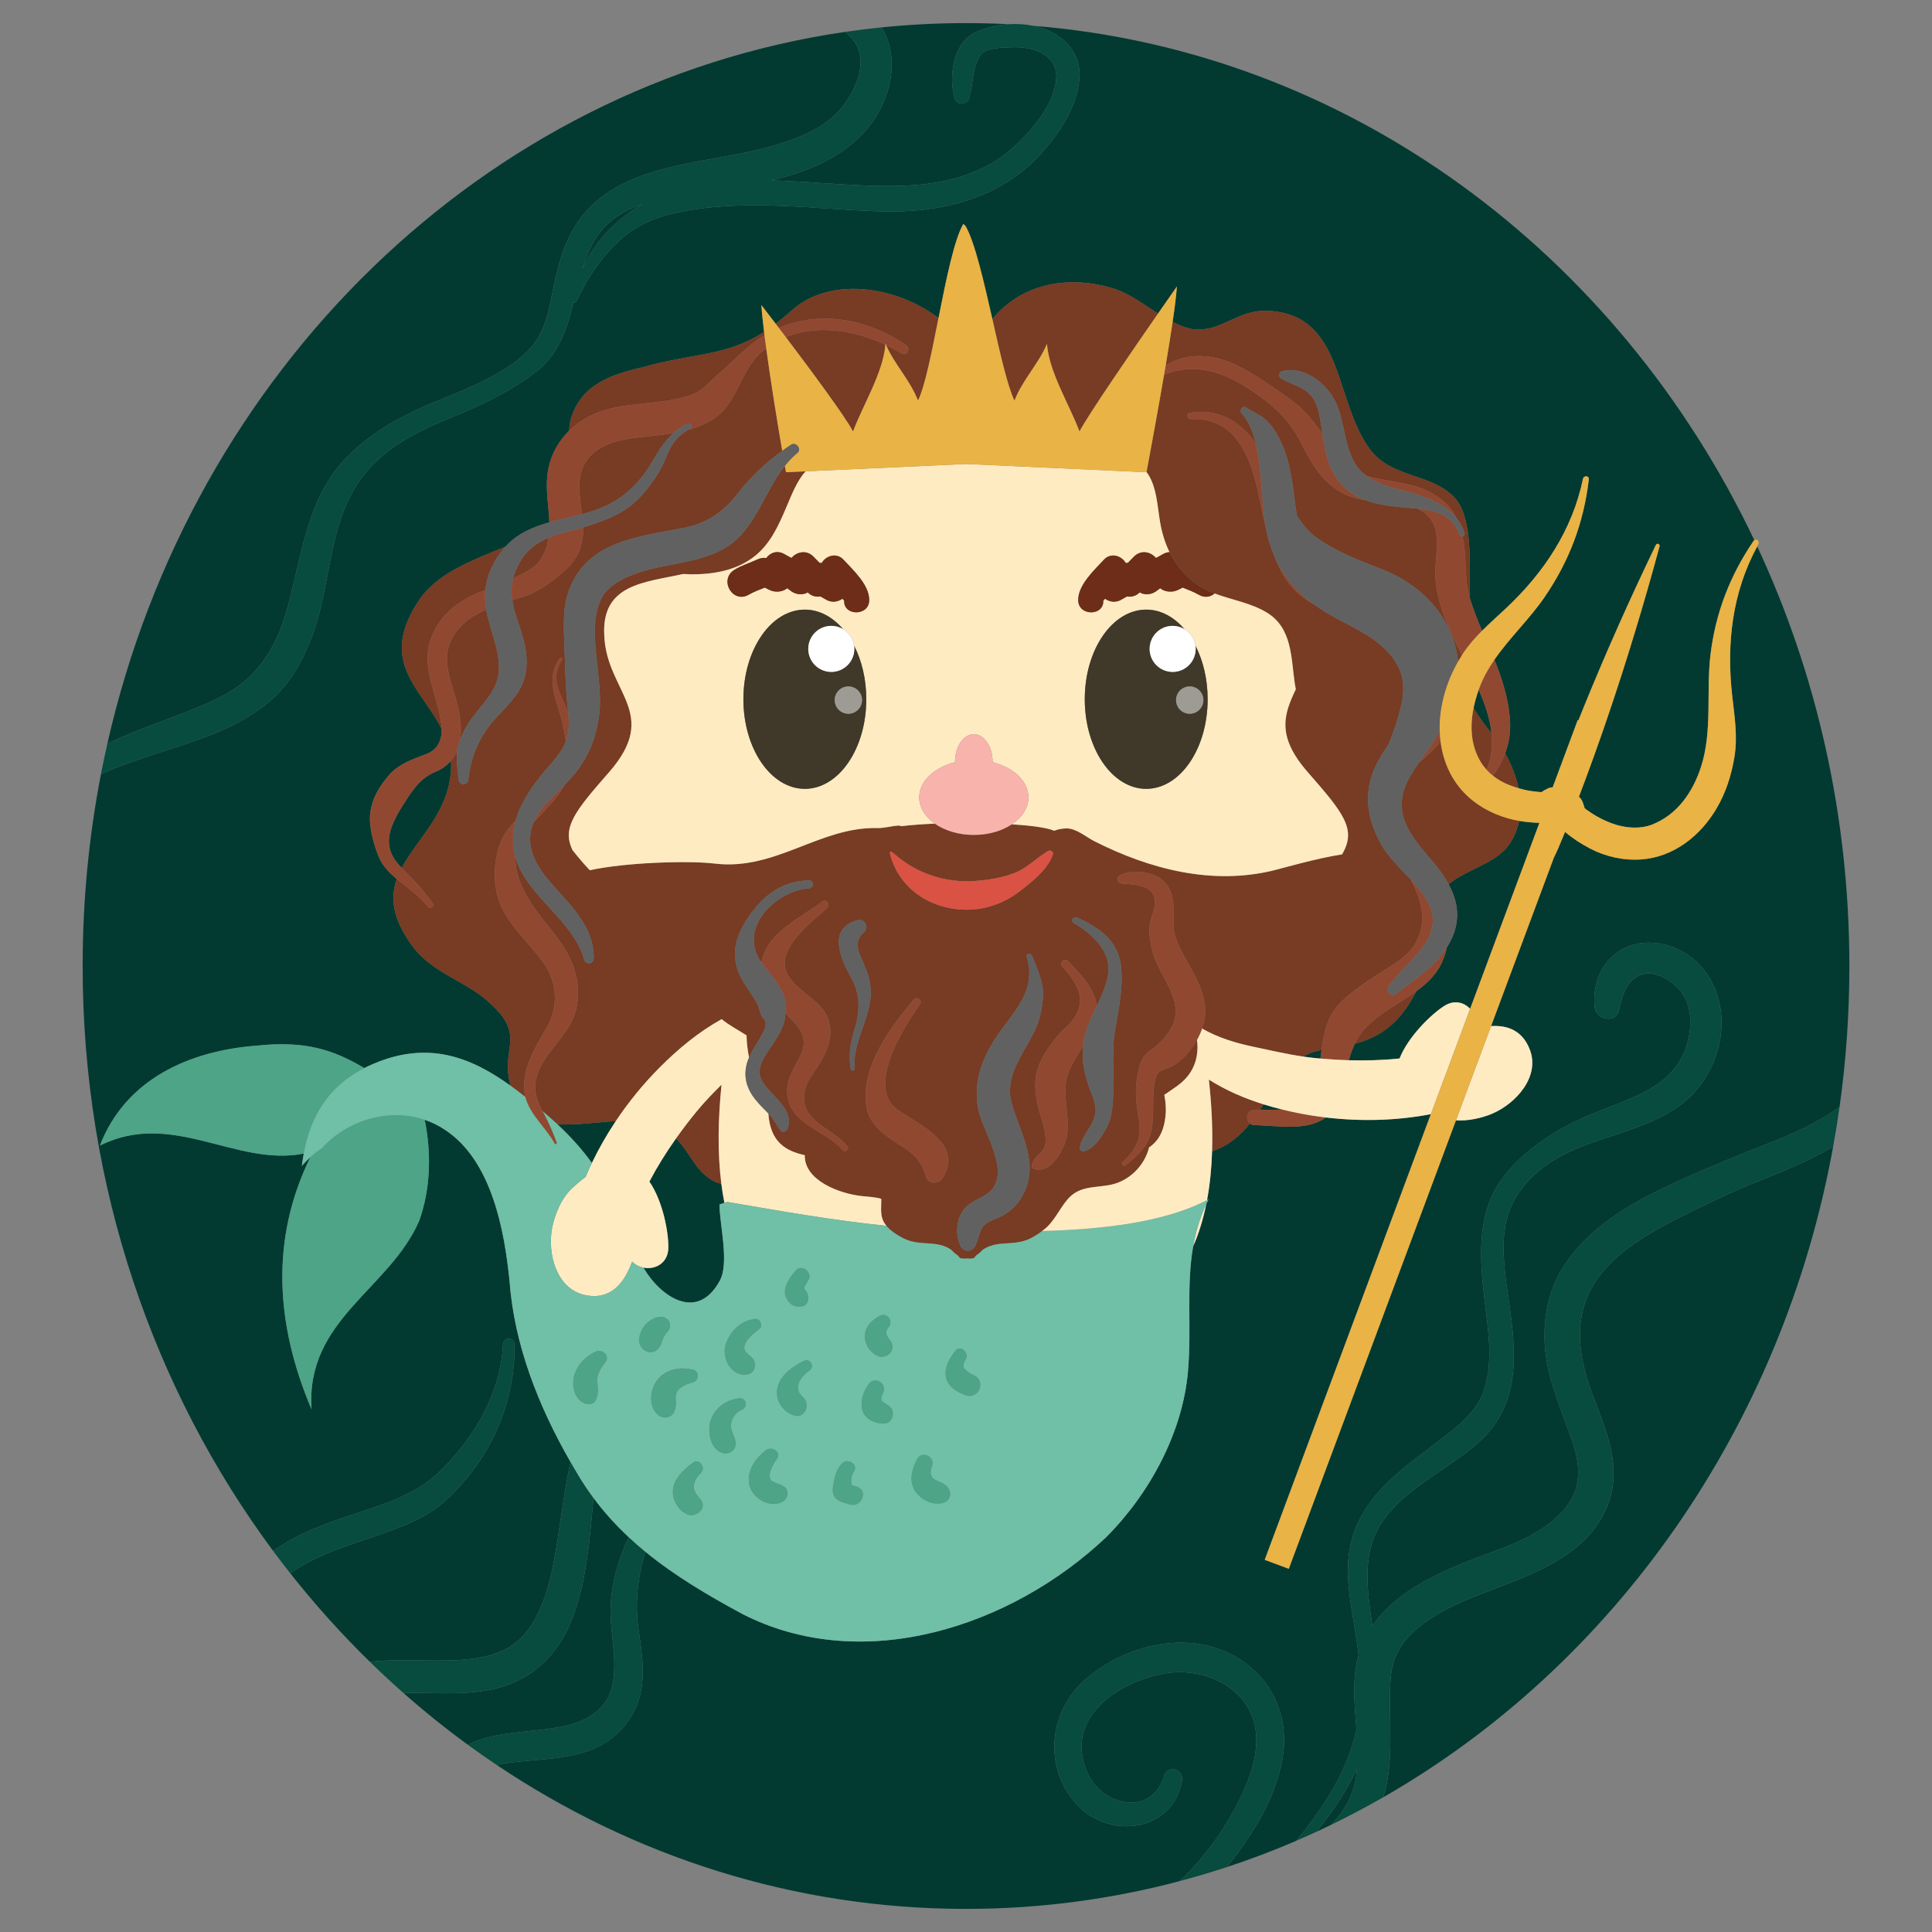 <?xml version="1.0" encoding="utf-8"?>
<!-- Generator: Adobe Illustrator 16.0.4, SVG Export Plug-In . SVG Version: 6.00 Build 0)  -->
<!DOCTYPE svg PUBLIC "-//W3C//DTD SVG 1.1//EN" "http://www.w3.org/Graphics/SVG/1.1/DTD/svg11.dtd">
<svg version="1.1" id="Poseidon_1_" xmlns="http://www.w3.org/2000/svg" xmlns:xlink="http://www.w3.org/1999/xlink" x="0px"
	 y="0px" width="490px" height="490px" viewBox="0 0 490 490" enable-background="new 0 0 490 490" xml:space="preserve">
<rect x="0" y="0" width="490" height="490" fill="#808080" stroke="none"/>
<path fill="#023A31" d="M63.653,171.3c4.331-4.309,7.115-9.844,8.834-15.666c4.12-13.949,4.933-29.243,15.884-40.076
	c6.071-6.006,13.245-10,21.065-13.257c7.752-3.229,16.364-6.344,22.879-11.834c4.211-3.551,6.032-7.771,7.139-13.078
	c1.401-6.725,2.53-13.549,6.113-19.548c6.104-10.214,16.853-13.869,27.919-16.211c6.945-1.469,14.048-2.336,20.906-4.188
	c6.622-1.787,13.917-4.28,18.61-9.565c3.587-4.041,7.194-11.516,4.062-16.736c-0.725-1.207-1.638-2.206-2.671-3.064
	C122.679,21.449,48.636,94.066,27.226,188.613c7.451-3.524,15.338-6.104,23.108-9.274C55.112,177.391,59.957,174.975,63.653,171.3z"
	/>
<path fill="#023A31" d="M163.049,51.714c-5.338,1.78-10.001,4.76-12.963,10.459c-1.022,1.966-1.801,4.051-2.458,6.193
	c1.074-2.403,2.37-4.697,4.03-6.816C155.031,57.24,158.871,54.052,163.049,51.714z"/>
<path fill="#023A31" d="M218.93,33.804c-6.254,6.627-14.672,9.921-23.463,11.959c13.034,0.333,26.447,2.197,38.156,1.035
	c8.208-0.814,16.891-3.513,23.103-9.177c4.66-4.25,9.729-9.903,10.989-16.291c1.425-7.229-5.107-9.58-11.205-9.341
	c-1.933,0.076-6.682,0.081-7.881,1.984c-2.176,3.455-1.697,7.215-2.877,10.955c-0.559,1.774-3.039,1.78-3.595,0
	c-1.674-5.346-0.422-14.178,5.299-16.742c2.591-1.162,5.461-1.862,8.364-2.05c-3.584-0.182-7.192-0.277-10.818-0.277
	c-7.23,0-14.377,0.37-21.432,1.085c0.292,0.454,0.559,0.926,0.797,1.416C228.431,16.729,225.081,27.285,218.93,33.804z"/>
<path fill="#023A31" d="M344.179,448.576c-2.704,5.771-6.312,11.053-10.356,16.03c1.245-0.574,2.483-1.159,3.715-1.757
	c3.275-3.254,5.657-7.229,6.408-12.258C344.046,449.924,344.122,449.252,344.179,448.576z"/>
<path fill="#023A31" d="M367.401,224.259c2.083,3.839,2.987,8.038,1.248,12.646c-0.47,1.243-1.054,2.375-1.718,3.429
	c-0.284,1.382-0.731,2.751-1.389,4.099c-1.425,2.915-3.727,5.073-6.309,6.949c-3.402,6.457-7.371,10.989-15.067,13.188
	c-0.185,0.053-0.362,0.1-0.542,0.148c-0.394,0.827-0.756,1.731-1.112,2.763c-0.158,0.461-0.294,0.939-0.42,1.424
	c4.296,0.121,8.584-0.006,12.864-0.445c2.191-5.53,7.954-11.178,11.349-13.338c2.54-1.617,5.021-0.906,6.551,0.747l17.579-47.163
	c-1.726-0.064-3.456-0.218-5.159-0.514c-0.448,2.223-1.343,4.379-2.799,6.379C378.948,219.108,371.897,220.515,367.401,224.259z"/>
<path fill="#023A31" d="M330.527,267.971c0.929,0.139,1.862,0.262,2.804,0.357c0.521,0.055,1.042,0.098,1.564,0.145
	c0.096-0.73,0.188-1.459,0.287-2.186C333.536,266.596,332.052,267.035,330.527,267.971z"/>
<path fill="#023A31" d="M445.675,138.586c-6.366,11.729-7.82,24.706-6.355,37.829c0.588,5.269,1.441,10.354,0.562,15.648
	c-0.757,4.554-2.125,8.842-4.446,12.847c-4.061,7.01-10.916,12.487-19.21,13.062c-4.478,0.311-8.992-0.687-12.964-2.769
	c-2.255-1.18-4.392-2.554-6.322-4.209c-0.325,0.789-0.651,1.577-0.986,2.362c-0.565,1.334-1.139,2.795-1.854,4.159l-15.924,42.718
	c4.258-0.252,7.948,1.178,9.797,5.903c2.725,6.958-3.572,13.766-9.431,16.278c-2.667,1.146-6.15,1.941-9.277,1.725l-42.397,113.74
	l-6.1-2.271L362.9,282.573c-8.641,1.672-17.801,1.895-26.628,0.846c-4.942,3.576-12.393,2.035-18.08,1.934
	c-0.488-0.01-0.88-0.162-1.179-0.4c-2.389,2.942-5.243,5.472-9.21,6.888c-0.13,0.061-0.26,0.105-0.39,0.162
	c-0.136,4.272-0.541,8.422-1.276,12.361c0.121-0.062,0.248-0.121,0.368-0.186c-0.195,0.389-0.379,0.778-0.559,1.169
	c-0.771,3.809-1.862,7.417-3.327,10.748c-1.793,10.165-0.374,20.372-1.309,31.589c-1.299,15.583-9.74,31.168-20.779,42.205
	c-24.024,22.727-61.686,35.064-92.204,19.479c-8.914-4.8-17.284-9.781-24.633-15.802c-2.042,6.495-2.695,13.415-1.738,19.85
	c0.976,6.563,2.104,13.629-0.797,19.866c-2.334,5.022-6.376,8.695-11.558,10.633c-5.132,1.918-10.694,2.191-16.1,2.688
	c-2.398,0.221-5.035,0.434-7.529,1.029c34.486,23.129,75.293,36.508,119.028,36.508c18.659,0,36.783-2.438,54.112-7.026
	c0.883-0.77,1.735-1.576,2.545-2.44c4.39-4.668,8.249-9.892,11.293-15.537c2.982-5.53,5.797-11.787,5.682-18.206
	c-0.22-12.271-12.729-18.57-23.783-16.417c-9.425,1.836-21.643,8.712-20.468,19.968c0.557,5.335,3.652,10.273,8.864,12.051
	c5.565,1.897,10.267-0.408,12.015-6.136c0.896-2.932,5.039-1.689,4.52,1.246c-2.304,13.058-18.475,15.038-26.754,5.905
	c-8.554-9.435-7.013-23.562,2.409-31.737c8.485-7.362,21.541-11.396,32.553-7.951c12.89,4.034,19.833,15.997,17.1,29.135
	c-1.363,6.554-4.314,12.805-7.995,18.37c-1.817,2.746-3.79,5.548-5.946,8.181c5.991-1.975,11.875-4.209,17.64-6.692
	c6.893-8.39,12.89-17.478,15.245-28.171c-0.472-6.403-1.194-12.857,0.55-18.94c-0.314-2.673-0.736-5.345-1.195-8.029
	c-1.06-6.204-2.173-12.598-1.07-18.878c2.441-13.891,14.851-21.254,25.074-29.296c3.701-2.913,7.426-6.286,8.957-10.891
	c2.087-6.276,1.412-12.871,0.617-19.315c-1.398-11.35-3.298-24.71,4.096-34.53c4.097-5.445,9.759-9.683,15.693-12.967
	c5.878-3.254,12.272-5.146,18.353-7.921c5.916-2.7,10.881-6.528,12.762-13.039c1.326-4.587,1.386-10.237-2.053-13.996
	c-2.403-2.626-6.032-4.563-9-3.841c-3.994,0.973-5.323,5.01-6.191,9.061c-0.793,3.707-5.915,2.505-6.208-0.84
	c-0.361-4.126,0.675-8.508,3.491-11.671c6.687-7.514,18.619-4.888,24.303,2.44c7.988,10.298,4.474,25.967-5.421,33.739
	c-10.925,8.584-26.34,8.273-36.954,17.567c-4.358,3.817-7.324,8.377-8.161,14.181c-0.88,6.101,0.113,12.355,0.993,18.392
	c1.866,12.812,3.142,25.845-7.198,35.463c-9.349,8.699-25.23,14.28-28.053,28.026c-1.289,6.28-0.241,12.729,0.637,19.027
	c6.016-8.855,16.793-13.638,26.623-17.373c6.312-2.396,13.438-4.684,18.724-9.05c2.685-2.22,5.327-4.981,6.294-8.439
	c1.158-4.125,0.394-8.128-0.967-12.119c-2.804-8.22-6.528-15.958-6.962-24.791c-0.319-6.493,0.945-13.137,4.35-18.745
	c6.9-11.365,19.324-17.785,31.069-23.051c6.943-3.114,13.964-5.998,21.05-8.762c6.323-2.469,12.807-5.304,18.322-9.385
	c1.635-11.648,2.485-23.572,2.485-35.708C469.041,206.768,460.622,170.638,445.675,138.586z"/>
<path fill="#023A31" d="M181.185,299.633c-4.771-2.386-6.04-7.223-9.723-10.908c-2.485,3.506-4.758,7.146-6.766,10.951
	c3.388,4.891,4.891,12.818,4.807,16.841c-0.083,3.934-3.416,5.571-6.321,4.986c4.343,7.42,13.583,13.747,19.301,3.454
	c2.597-4.546,0-14.285,0-19.479l1.243-0.416c-0.312-1.577-0.574-3.185-0.781-4.823C182.311,300.086,181.711,299.895,181.185,299.633
	z"/>
<path fill="#023A31" d="M151.217,284.726c-3.415,0.312-6.806,0.623-9.885,0.385c3.549,3.308,6.375,6.503,8.783,9.854
	c1.747-3.661,3.79-7.222,6.065-10.633C154.543,284.421,152.878,284.573,151.217,284.726z"/>
<path fill="#023A31" d="M155.148,428.096c1.701-6.583-0.487-13.703-0.284-20.401c0.179-5.909,1.86-12.088,4.604-17.821
	c-3.241-3.026-6.239-6.316-8.943-9.959c-0.407,4.104-0.71,8.21-1.219,12.189c-1.38,10.797-3.649,22.777-12.259,30.347
	c-9.934,8.736-22.544,6.763-34.755,6.905c5.253,4.64,10.708,9.025,16.349,13.144c7.377-3.692,16.417-2.888,24.875-4.808
	C148.698,436.516,153.714,433.653,155.148,428.096z"/>
<path fill="#023A31" d="M110.425,195.749c-3.631,1.501-5.516,4.24-7.605,7.464c-1.934,2.981-4.443,7.021-4.169,10.714
	c0.197,2.658,1.581,4.479,3.232,6.208c3.752-7.104,11.315-13.444,12.419-23.746c0.13-1.205,0.145-2.352,0.069-3.451
	C113.4,194.089,112.108,195.054,110.425,195.749z"/>
<path fill="#023A31" d="M375.04,174.939c-0.534,1.494-0.979,3.03-1.297,4.59c1.237,2.312,2.843,4.259,4.549,6.491
	C377.911,182.312,376.639,178.589,375.04,174.939z"/>
<path fill="#023A31" d="M325.14,281.391c-1.578-0.387-3.132-0.82-4.664-1.297c-0.296,0.451-0.595,0.9-0.897,1.346
	C321.354,281.449,323.263,281.504,325.14,281.391z"/>
<path fill="#023A31" d="M117.305,420.962c6.546-0.473,12.848-2.197,16.782-7.802c2.989-4.259,4.632-9.096,5.762-14.14
	c1.968-8.778,2.754-18.866,4.858-28.21c-8.09-14.053-14.271-29.675-15.47-45.854c-1.298-12.986-4.544-30.519-16.233-38.312
	c-1.682-1.15-3.461-2.018-5.292-2.637c1.735,8.524,1.499,17.517-1.397,25.623c-7.585,17.446-28.825,25.034-27.308,47.792
	c-9.18-21.639-10.414-43.277-0.295-63.935c-0.754,0.686-1.477,1.424-2.154,2.24c0.13-1.062,0.29-2.113,0.482-3.153
	c-17.227,3.397-33.339-11.213-51.694-2.035c6.493-16.882,22.727-24.023,39.608-25.322c12.606-1.351,19.594,1.047,27.456,5.673
	c0.769-0.396,1.572-0.772,2.414-1.128c13.75-5.817,24.485-1.727,34.66,5.603c-0.087-0.342-0.17-0.693-0.246-1.057
	c-1.948-8.442,3.896-11.689-4.544-19.48c-5.845-5.844-14.936-7.792-20.13-14.935c-5.147-7.02-5.573-12.269-3.92-16.961
	c-1.889-1.556-3.608-3.292-4.561-5.592c-1.278-3.079-2.621-7.811-2.175-11.144c0.517-3.871,2.295-6.705,4.788-9.645
	c2.229-2.629,6.037-4.071,9.178-5.199c3.09-1.11,4.221-3.513,4.13-6.559c-5.135-10.099-15.894-16.793-6.14-31.911
	c4.67-7.545,13.911-10.716,22.336-14.245c3.066-3.367,6.977-4.987,11.137-6.159c-0.128-3.853-0.95-7.798-0.517-11.896
	c0.47-4.459,2.504-8.348,5.526-11.322c0.053-1.051,0.195-2.098,0.478-3.13c2.597-8.442,9.739-11.038,18.181-12.986
	c13.311-3.729,20.948-2.658,30.785-8.952c-0.335-2.731-0.578-5.087-0.679-6.808c0,0,1.45,1.88,3.631,4.742
	c1.26-0.957,2.561-2.034,3.924-3.268c9.524-8.733,26.329-6.545,37.361,1.812c1.938-9.751,3.961-19.825,6.295-23.89l0.589,0.589
	c2.333,4.065,4.604,13.98,6.779,23.58c6.816-8.458,18.289-11.393,30.141-7.936c4.331,1.182,7.948,4.031,11.858,6.527
	c2.825-4.069,4.787-6.867,4.787-6.867c-0.119,2.037-0.518,5.22-1.074,9c1.435,0.716,2.938,1.323,4.558,1.728
	c4.065,0.679,7.07-0.765,10.213-2.208c2.881-1.322,5.878-2.646,9.916-2.336c18.831,1.299,16.232,22.727,25.325,35.062
	c5.843,7.794,16.233,5.846,22.076,12.987c3.896,5.195,3.247,16.233,3.247,22.726c0,0.585-0.017,1.17-0.04,1.754
	c0.039,0.137,0.07,0.271,0.112,0.408c0.866,2.796,1.925,5.502,3.077,8.185c1.991-1.993,4.116-3.855,6.215-5.838
	c9.512-8.979,16.687-19.722,19.38-32.693c0.19-0.916,1.598-0.844,1.484,0.13c-1.289,10.995-4.949,20.689-11.194,29.825
	c-3.787,5.542-8.917,10.351-12.75,15.919c1.957,4.883,3.576,9.967,3.939,15.147c0.217,3.089-0.233,5.941-1.21,8.591
	c0.026,0.045,0.053,0.086,0.079,0.131c1.47,2.696,2.663,5.67,3.298,8.711c0.971,0.293,1.958,0.534,2.96,0.684
	c0.948,0.141,1.895,0.238,2.846,0.327l0.086-0.062c0.482-0.325,0.985-0.614,1.508-0.863c0.406-0.21,0.837-0.299,1.27-0.306
	l6.352-17.039l0.176,0.064c0.477-1.193,0.952-2.389,1.437-3.578c5.604-13.78,11.736-27.51,18.197-40.898
	c0.281-0.583,1.108-0.275,0.939,0.35c-3.879,14.352-8.229,28.745-13.013,42.831c-2.355,6.937-4.833,13.831-7.439,20.68
	c0.382,0.303,0.693,0.695,0.885,1.178c0.224,0.565,0.424,1.115,0.565,1.693c0.09,0.073,0.191,0.161,0.311,0.268
	c0.904,0.636,1.817,1.267,2.779,1.812c1.588,0.899,3.319,1.676,5.074,2.186c2.837,0.825,6.119,1.004,8.922-0.089
	c6.442-2.506,10.391-8.294,12.451-14.694c2.929-9.103,1.255-18.967,2.384-28.357c1.278-10.636,4.933-20.082,10.945-28.928
	c0.051-0.075,0.106-0.131,0.165-0.179C410.375,64.272,342.045,12.938,261.971,6.536c0.709,0.145,1.408,0.323,2.095,0.538
	c5.757,1.805,10.227,6.383,9.698,12.817c-0.557,6.787-4.354,12.765-8.661,17.854c-10.837,12.812-26.529,16.439-42.736,15.827
	c-15.864-0.601-31.535-2.877-47.357-0.306c-5.926,0.964-12.016,2.758-16.703,6.686c-5.232,4.384-9.247,10.312-12.124,16.449
	c-0.15,0.318-0.459,0.387-0.737,0.308c-1.667,6.632-3.656,13.05-9.385,17.502c-6.375,4.954-13.793,8.446-21.225,11.502
	c-8.179,3.361-16.374,7.205-22.121,14.187c-9.634,11.706-8.431,27.698-13.501,41.281c-2.195,5.879-5.199,11.508-9.867,15.812
	c-4.217,3.891-9.116,6.604-14.386,8.794c-9.544,3.966-19.921,6.256-29.355,10.543c-3.043,15.715-4.646,31.993-4.646,48.671
	c0,56.05,18.068,107.594,48.324,148.364c6.002-4.335,12.993-6.837,19.996-9.167c8.021-2.671,16.09-5.011,22.294-11.053
	c8.712-8.486,15.425-19.818,16-32.182c0.087-1.867,2.874-1.883,2.912,0c0.233,11.691-3.909,23.621-11.164,32.77
	c-3.219,4.057-6.945,8.034-11.504,10.598c-3.217,1.811-6.697,3.158-10.164,4.408c-7.351,2.649-15.192,4.712-21.887,8.859
	c-0.728,0.451-1.446,0.93-2.142,1.439c6.27,7.939,13.016,15.435,20.189,22.439C101.634,420.603,109.453,421.526,117.305,420.962z"/>
<path fill="#023A31" d="M426.091,308.708c-10.382,5.251-22.33,12.199-24.86,24.56c-1.492,7.294,0.43,14.689,3.06,21.485
	c3.267,8.439,6.909,17.185,3.722,26.241c-5.128,14.583-21.906,19.024-34.727,24.195c-5.774,2.329-12.04,5.519-16.294,10.191
	c-2.832,3.11-4.064,6.735-4.323,10.598c-0.637,9.525,1.115,20.5-1.839,29.849c58.288-33.406,101.121-93.543,114.108-165.05
	c-6.105,3.618-12.702,6.31-19.299,8.928C439.019,302.33,432.443,305.493,426.091,308.708z"/>
<path fill="#074C3E" d="M427.184,298.855c-11.745,5.266-24.169,11.686-31.069,23.051c-3.405,5.608-4.669,12.252-4.35,18.745
	c0.434,8.833,4.158,16.571,6.962,24.791c1.361,3.991,2.125,7.994,0.967,12.119c-0.967,3.458-3.609,6.22-6.294,8.439
	c-5.286,4.366-12.412,6.653-18.724,9.05c-9.83,3.735-20.607,8.518-26.623,17.373c-0.878-6.299-1.926-12.747-0.637-19.027
	c2.823-13.746,18.704-19.327,28.053-28.026c10.34-9.618,9.064-22.65,7.198-35.463c-0.88-6.036-1.873-12.291-0.993-18.392
	c0.837-5.804,3.803-10.363,8.161-14.181c10.613-9.294,26.029-8.983,36.954-17.567c9.895-7.772,13.409-23.441,5.421-33.739
	c-5.685-7.328-17.616-9.954-24.303-2.44c-2.816,3.163-3.852,7.545-3.491,11.671c0.293,3.345,5.415,4.547,6.208,0.84
	c0.868-4.051,2.197-8.088,6.191-9.061c2.967-0.723,6.597,1.215,9,3.841c3.439,3.759,3.378,9.409,2.053,13.996
	c-1.881,6.511-6.846,10.339-12.762,13.039c-6.08,2.775-12.475,4.667-18.353,7.921c-5.934,3.284-11.596,7.521-15.693,12.967
	c-7.394,9.82-5.494,23.181-4.096,34.53c0.794,6.444,1.47,13.039-0.617,19.315c-1.53,4.604-5.256,7.978-8.957,10.891
	c-10.223,8.042-22.633,15.405-25.074,29.296c-1.104,6.28,0.01,12.674,1.07,18.878c0.459,2.685,0.881,5.356,1.195,8.029
	c-1.744,6.083-1.021,12.537-0.55,18.94c-2.355,10.693-8.352,19.781-15.245,28.171c1.689-0.729,3.368-1.477,5.037-2.246
	c4.045-4.978,7.653-10.26,10.356-16.03c-0.058,0.676-0.133,1.348-0.233,2.016c-0.751,5.028-3.133,9.004-6.408,12.258
	c4.513-2.186,8.946-4.531,13.292-7.022c2.955-9.349,1.203-20.323,1.839-29.849c0.259-3.862,1.491-7.487,4.323-10.598
	c4.254-4.673,10.52-7.862,16.294-10.191c12.821-5.171,29.598-9.612,34.727-24.195c3.187-9.057-0.455-17.802-3.722-26.241
	c-2.63-6.796-4.552-14.191-3.06-21.485c2.53-12.36,14.478-19.309,24.86-24.56c6.353-3.215,12.928-6.378,19.547-9.003
	c6.598-2.618,13.194-5.31,19.299-8.928c0.605-3.333,1.145-6.688,1.618-10.068c-5.516,4.081-11.999,6.916-18.322,9.385
	C441.148,292.857,434.126,295.741,427.184,298.855z"/>
<path fill="#074C3E" d="M325.087,446.994c2.733-13.138-4.209-25.101-17.1-29.135c-11.013-3.445-24.068,0.589-32.553,7.951
	c-9.422,8.175-10.963,22.303-2.409,31.737c8.28,9.133,24.45,7.152,26.754-5.905c0.519-2.936-3.625-4.178-4.52-1.246
	c-1.748,5.728-6.45,8.033-12.015,6.136c-5.212-1.777-8.307-6.716-8.864-12.051c-1.175-11.256,11.043-18.132,20.468-19.968
	c11.054-2.153,23.563,4.146,23.783,16.417c0.115,6.419-2.7,12.676-5.682,18.206c-3.044,5.646-6.903,10.869-11.293,15.537
	c-0.811,0.864-1.663,1.671-2.545,2.44c4.057-1.072,8.07-2.265,12.034-3.569c2.157-2.633,4.129-5.435,5.946-8.181
	C320.773,459.799,323.724,453.548,325.087,446.994z"/>
<path fill="#074C3E" d="M69.347,176.993c4.668-4.304,7.672-9.933,9.867-15.812c5.07-13.583,3.867-29.575,13.501-41.281
	c5.747-6.981,13.942-10.825,22.121-14.187c7.431-3.056,14.849-6.548,21.225-11.502c5.729-4.452,7.719-10.87,9.385-17.502
	c0.278,0.079,0.587,0.011,0.737-0.308c2.877-6.138,6.892-12.065,12.124-16.449c4.688-3.928,10.777-5.722,16.703-6.686
	c15.822-2.571,31.493-0.295,47.357,0.306c16.207,0.612,31.899-3.016,42.736-15.827c4.307-5.09,8.104-11.067,8.661-17.854
	c0.529-6.435-3.941-11.013-9.698-12.817c-0.687-0.215-1.386-0.394-2.095-0.538c-2.008-0.408-4.087-0.533-6.152-0.399
	c-2.903,0.188-5.772,0.888-8.364,2.05c-5.721,2.564-6.973,11.396-5.299,16.742c0.557,1.78,3.037,1.774,3.595,0
	c1.18-3.74,0.701-7.5,2.877-10.955c1.2-1.903,5.948-1.908,7.881-1.984c6.098-0.239,12.63,2.112,11.205,9.341
	c-1.26,6.388-6.329,12.041-10.989,16.291c-6.212,5.664-14.895,8.362-23.103,9.177c-11.709,1.162-25.122-0.702-38.156-1.035
	c8.791-2.038,17.209-5.332,23.463-11.959c6.15-6.519,9.5-17.074,5.436-25.443c-0.238-0.49-0.505-0.962-0.797-1.416
	c-3.077,0.311-6.136,0.688-9.175,1.131c1.034,0.858,1.947,1.857,2.671,3.064c3.132,5.221-0.475,12.695-4.062,16.736
	c-4.693,5.285-11.988,7.778-18.61,9.565c-6.857,1.853-13.96,2.72-20.906,4.188c-11.066,2.342-21.815,5.997-27.919,16.211
	c-3.583,5.999-4.712,12.823-6.113,19.548c-1.107,5.307-2.928,9.527-7.139,13.078c-6.515,5.49-15.126,8.605-22.879,11.834
	c-7.82,3.257-14.994,7.251-21.065,13.257c-10.951,10.833-11.764,26.127-15.884,40.076c-1.72,5.822-4.503,11.357-8.834,15.666
	c-3.697,3.675-8.542,6.091-13.319,8.039c-7.771,3.17-15.658,5.75-23.108,9.274c-0.578,2.556-1.119,5.129-1.621,7.717
	c9.434-4.287,19.811-6.577,29.355-10.543C60.231,183.598,65.129,180.884,69.347,176.993z M150.086,62.173
	c2.961-5.699,7.625-8.679,12.963-10.459c-4.178,2.338-8.018,5.526-11.392,9.836c-1.66,2.119-2.956,4.413-4.03,6.816
	C148.285,66.224,149.064,64.139,150.086,62.173z"/>
<path fill="#074C3E" d="M137.047,422.45c8.61-7.569,10.879-19.55,12.259-30.347c0.509-3.979,0.812-8.086,1.219-12.189
	c-1.323-1.782-2.578-3.647-3.755-5.608c-0.701-1.152-1.386-2.321-2.062-3.495c-2.104,9.344-2.89,19.432-4.858,28.21
	c-1.13,5.044-2.773,9.881-5.762,14.14c-3.934,5.604-10.236,7.329-16.782,7.802c-7.852,0.564-15.671-0.359-23.492,0.516
	c2.763,2.7,5.59,5.329,8.479,7.878C114.503,429.213,127.113,431.187,137.047,422.45z"/>
<path fill="#074C3E" d="M149.601,443.915c5.182-1.938,9.224-5.61,11.558-10.633c2.901-6.237,1.773-13.303,0.797-19.866
	c-0.957-6.435-0.304-13.354,1.738-19.85c-1.45-1.189-2.86-2.418-4.226-3.693c-2.744,5.733-4.425,11.912-4.604,17.821
	c-0.203,6.698,1.985,13.818,0.284,20.401c-1.435,5.558-6.45,8.42-11.632,9.596c-8.458,1.92-17.498,1.115-24.875,4.808
	c2.41,1.76,4.854,3.473,7.331,5.134c2.494-0.596,5.131-0.809,7.529-1.029C138.907,446.106,144.468,445.833,149.601,443.915z"/>
<path fill="#074C3E" d="M97.652,388.739c3.467-1.25,6.947-2.598,10.164-4.408c4.559-2.563,8.285-6.541,11.504-10.598
	c7.255-9.148,11.397-21.078,11.164-32.77c-0.038-1.883-2.825-1.867-2.912,0c-0.575,12.363-7.288,23.695-16,32.182
	c-6.204,6.042-14.273,8.382-22.294,11.053c-7.003,2.33-13.994,4.832-19.996,9.167c1.421,1.914,2.867,3.808,4.341,5.673
	c0.695-0.51,1.414-0.988,2.142-1.439C82.46,393.451,90.301,391.389,97.652,388.739z"/>
<path fill="#4DA487" d="M81.666,291.203c-1.036,0.67-2.019,1.434-2.954,2.286c-10.119,20.657-8.885,42.296,0.295,63.935
	c-1.518-22.758,19.722-30.346,27.308-47.792c2.896-8.106,3.132-17.099,1.397-25.623C98.441,280.877,87.84,284.271,81.666,291.203z"
	/>
<path fill="#4DA487" d="M92.41,270.892c-7.862-4.626-14.849-7.023-27.456-5.673c-16.882,1.299-33.115,8.44-39.608,25.322
	c18.355-9.178,34.468,5.433,51.694,2.035C78.678,283.716,82.733,275.847,92.41,270.892z"/>
<path fill="#783B23" d="M313.813,92.717c3.694,1.789,7.07,4.127,10.442,6.448c2.649,1.821,5.35,3.712,7.474,6.151
	c1.305,1.499,2.511,3.088,3.687,4.696c-0.14-0.905-0.276-1.812-0.43-2.713c-0.39-2.285-0.833-5.09-2.412-6.893
	c-2.226-2.54-5.032-2.791-7.724-4.484c-0.697-0.439-0.588-1.523,0.229-1.753c5.684-1.603,11.638,3.257,13.818,8.14
	c2.216,4.965,2.08,11.493,5.24,15.958c0.682,0.963,1.507,1.761,2.431,2.44c5.903,1.653,12.086,1.521,17.513,4.892
	c2.516,1.562,4.183,3.531,5.306,5.77c0.868,1.087,1.574,2.338,2.051,3.804c0.145,0.445-0.148,0.737-0.498,0.801
	c0.426,2.044,0.618,4.21,0.712,6.439c0.13,3.104,0.188,5.99,1.042,8.978c0.023-0.584,0.04-1.169,0.04-1.754
	c0-6.492,0.649-17.53-3.247-22.726c-5.843-7.142-16.233-5.193-22.076-12.987c-9.092-12.336-6.494-33.764-25.325-35.062
	c-4.038-0.311-7.034,1.014-9.916,2.336c-3.143,1.443-6.147,2.887-10.213,2.208c-1.619-0.404-3.123-1.012-4.558-1.728
	c-0.489,3.323-1.101,7.105-1.76,11.001C301.171,89.235,307.748,89.777,313.813,92.717z"/>
<path fill="#783B23" d="M318.192,281.445c0.45-0.008,0.915-0.008,1.387-0.006c0.302-0.445,0.601-0.895,0.897-1.346
	c-4.901-1.525-9.556-3.543-13.878-6.274c0.678,6.157,1.002,12.287,0.815,18.183c0.13-0.057,0.26-0.102,0.39-0.162
	c3.968-1.416,6.822-3.945,9.21-6.888C315.772,283.966,316.163,281.482,318.192,281.445z"/>
<path fill="#783B23" d="M364.049,144.052c0.29-5.728,1.839-11.805-4.28-14.951c-0.075-0.039-0.15-0.067-0.226-0.104
	c-1.521-0.152-3.081-0.241-4.602-0.397c-3.041-0.314-6.009-0.748-8.713-1.776c-1.242-0.174-2.476-0.436-3.696-0.882
	c-6.632-2.428-9.646-7.864-12.665-13.823c-3.091-6.103-7.746-10.062-13.465-13.731c-6.703-4.3-13.758-6.388-21.157-3.369
	c-1.723,10.026-3.643,20.272-4.453,24.714c2.636,3.453,2.75,8.885,3.478,12.941c0.464,2.589,1.228,5.072,2.343,7.359
	c1.417,2.906,3.403,5.496,6.075,7.579c1.658,1.293,3.475,2.183,5.361,2.899c4.436,1.684,9.266,2.383,13.364,4.922
	c6.292,3.897,6.025,11.342,6.95,17.758c0.079,0.547,0.177,1.091,0.285,1.633c-2.947,6.211-5.052,11.715,2.948,20.917
	c9.27,10.592,12.53,14.589,8.778,20.954c-6.223,0.925-15.51,3.606-17.373,4.062c-15.622,3.812-31.458-0.322-45.475-7.421
	c-2.069-1.05-4.628-3.312-7.106-3.233c-1.099,0.034-2.14,0.223-3.072,0.599c-0.079-0.034-0.15-0.068-0.233-0.103
	c-1.871-0.719-5.755-1.23-10.49-1.535c-2.495,1.664-5.891,2.694-9.642,2.694c-3.876,0-7.376-1.099-9.891-2.862
	c-3.174,0.136-6.111,0.351-8.524,0.65c-0.192-0.113-0.409-0.182-0.632-0.168c-1.899,0.112-3.537,0.674-5.458,0.633
	c-14.618-0.326-25.719,10.857-41.192,9.014c-6.876-0.818-22.987-0.256-31.695,1.694c-1.562-1.658-3.024-3.362-4.382-5.104
	c-2.775-5.768,0.621-9.892,9.354-19.873c12.987-14.935-0.648-20.129-1.298-34.414c-0.828-13.229,10.189-13.562,19.98-15.744
	c0.611,0.033,1.223,0.058,1.833,0.066c5.862,0.095,12.014-1.001,16.63-4.833c3.749-3.111,5.74-7.529,7.615-11.905
	c1.454-3.394,2.752-6.901,5.003-9.369l-4.981,0.229c-0.088-0.483-0.186-1.026-0.29-1.611c-5.581,7.026-7.584,16.948-16.094,21.347
	c-6.725,3.476-14.287,3.41-21.34,5.835c-3.918,1.349-7.632,3.37-9.213,6.695c-3.719,7.827,0.582,19.555-0.382,28.636
	c-0.73,6.891-3.214,12.509-7.995,17.536c-0.246,0.259-0.498,0.517-0.753,0.773c-0.674,1.155-1.461,2.293-2.34,3.434
	c-1.654,2.146-3.748,4.115-5.628,6.214c-0.654,1.566-0.984,3.274-0.81,5.188c0.54,5.897,5.519,10.332,9.185,14.527
	c3.704,4.238,7.053,8.897,6.891,14.798c-0.037,1.352-2.007,1.657-2.372,0.32c-2.732-10.03-14.567-16.122-17.467-25.938
	c-0.21,4.522,2.433,9.388,4.875,12.865c3.038,4.325,6.812,8.047,9.061,12.899c2.348,5.068,2.778,11.27,0.064,16.29
	c-2.807,5.191-8.931,9.812-8.995,16.164c-0.023,2.272,0.836,4.14,1.853,6.067c1.331,1.118,2.574,2.216,3.738,3.3
	c3.079,0.238,6.47-0.072,9.885-0.385c1.661-0.152,3.326-0.305,4.964-0.395c3.263-4.888,7.005-9.463,11.062-13.539
	c4.834-4.862,9.998-9.107,15.783-12.315c1.815,1.524,4.136,2.7,6.311,4.12c0.033,1.875,0.287,3.825,0.629,5.62
	c0.898-2.109,2.288-3.886,3.417-6.032c0.482-0.918,1.334-2.779,0.386-3.706c-1.129-1.102-1.092-2.862-1.845-4.18
	c-1.807-3.16-4.489-6.042-5.244-9.71c-0.729-3.537,0.021-6.737,1.798-9.849c3.647-6.379,8.998-11.407,16.732-11.424
	c1.294-0.004,1.268,1.905,0,1.988c-7.314,0.481-16.411,8.138-13.458,16.274c0.331,0.914,0.819,1.751,1.37,2.557
	c0.036-0.208,0.078-0.415,0.13-0.622c1.812-7.353,9.827-10.704,15.335-14.897c0.94-0.715,2.092,0.834,1.249,1.617
	c-3.806,3.532-13.5,10.555-10.113,16.861c2.6,4.842,9.471,6.643,10.654,12.535c0.724,3.607-0.495,6.671-2.298,9.774
	c-1.424,2.45-3.671,4.849-4.075,7.75c-1.047,7.517,7.326,8.866,10.958,13.652c0.525,0.689-0.638,1.578-1.199,0.924
	c-4.429-5.155-12.968-6.228-14.052-13.857c-0.48-3.384,1.216-6.284,2.795-9.135c1.718-3.102,1.926-5.603-0.299-8.522
	c-0.887-1.167-1.952-2.165-3.026-3.159c-0.024,0.225-0.047,0.455-0.062,0.701c-0.156,2.546-1.97,5.36-3.353,7.432
	c-1.456,2.174-3.91,5.215-2.884,8.038c1.564,4.302,8.882,7.614,6.847,13.047c-0.246,0.656-1.209,1.135-1.751,0.463
	c-1.06-1.314-1.648-2.9-2.868-4.105c-0.079-0.08-0.159-0.158-0.239-0.238c0.502,7.3,4.39,9.503,9.242,10.589
	c-0.151,6.369,8.667,9.717,14.385,10.361c1.819,0.207,3.424,0.242,5.005,0.697c0.1,2.407-0.568,4.56,1.3,6.846
	c0.85,1.041,2.224,2.107,4.433,3.24c4.354,2.093,8.252,0.24,12.077,2.894c0.479,0.551,0.997,1.004,1.556,1.354
	c0.218,0.23,0.435,0.473,0.653,0.742c0.607,0.107,1.184,0.127,1.732,0.072c0.549,0.055,1.125,0.035,1.733-0.072
	c0.218-0.27,0.436-0.512,0.653-0.742c0.559-0.35,1.076-0.803,1.555-1.354c3.825-2.653,7.722-0.801,12.078-2.894
	c1.283-0.658,2.269-1.293,3.049-1.914c0.12-0.098,0.249-0.193,0.359-0.289l0.047-0.033c2.584-1.956,3.875-5.128,5.895-7.549
	c2.931-3.512,6.426-3.051,10.602-3.758c5.01-0.848,9.022-4.817,10.216-9.576c2.427-1.637,4.062-4.378,4.246-9.312
	c0-1.561-0.159-2.877-0.39-4.016c1.913-1.357,3.986-2.528,5.56-4.308c2.438-2.757,3.174-6.181,2.736-9.654
	c-1.49,2.71-3.661,5.147-6.146,6.604c-2.41,1.413-3.83,0.587-4.479,3.628c-0.915,4.288-0.098,8.674-0.966,12.926
	c-0.757,3.71-3.727,6.525-6.645,8.686c-0.503,0.373-1.135-0.457-0.667-0.863c3.664-3.194,4.956-6.308,4.104-11.064
	c-0.662-3.7-1.015-7.181-0.294-10.916c0.483-2.505,0.935-4.698,3.146-6.233c2.078-1.443,3.94-3.269,5.321-5.651
	c4.064-7.014-3.357-13.29-4.807-20.039c-0.397-1.851-0.75-3.796-0.616-5.69c0.128-1.816,0.965-3.394,1.258-5.151
	c0.896-5.372-4.397-5.618-8.373-5.874c-1.04-0.067-1.478-1.413-0.538-1.986c2.987-1.82,8.817-1.083,11.272,1.417
	c3.061,3.122,2.364,6.843,2.432,10.849c0.076,4.467,3.266,8.802,5.247,12.646c1.906,3.704,3.454,7.665,2.575,11.896
	c-0.134,0.647-0.322,1.302-0.548,1.954c4.064,2.334,8.496,3.672,13.076,4.636c4.216,0.887,8.342,1.863,12.584,2.48
	c1.525-0.936,3.008-1.375,4.655-1.684c0.606-4.476,1.451-8.826,4.962-12.184c3.337-3.191,7.23-5.702,11.122-8.151
	c2.673-1.685,5.737-3.527,7.442-6.288c3.54-5.728,1.826-11.387-0.955-16.641c-2.692-2.878-5.643-5.562-7.559-9.04
	c-4.233-7.689-4.5-14.987,0.226-22.55c0.527-0.844,1.101-1.688,1.696-2.538c0.657-1.778,1.396-3.522,1.912-5.17
	c1.461-4.657,2.987-9.752,0.684-14.446c-3.591-7.321-11.898-10.018-18.456-13.99c-1.038-0.629-2.022-1.287-2.96-1.971
	c-4.503-2.43-7.458-5.922-9.493-10.777c-0.16-0.383-0.308-0.774-0.458-1.164c-1.005-2.223-1.754-4.629-2.243-7.237
	c-0.531-2.13-0.987-4.275-1.401-6.383c-1.938-9.902-5.245-22.096-17.741-21.456c-0.911,0.046-1.132-1.454-0.218-1.604
	c7.177-1.177,12.651,1.999,16.741,7.731c-0.699-2.863-1.794-5.679-3.566-7.565c-0.721-0.768,0.23-2.138,1.162-1.505
	c1.74,1.183,3.91,1.979,5.392,3.518c1.613,1.676,2.8,3.795,3.729,5.916c2.035,4.644,2.577,9.465,3.208,14.454
	c0.146,1.153,0.311,2.319,0.515,3.481c1.44,2.357,3.169,4.438,5.597,6.077c4.984,3.368,10.732,5.524,16.295,7.715
	c10.626,4.183,17.98,13.013,18.98,23.296c0.313-0.551,0.642-1.094,0.985-1.627c-0.745-1.478-1.466-2.928-2.116-4.341
	C366.087,156.24,363.73,150.354,364.049,144.052z M216.745,271.063c0.051,0.557-0.881,0.682-0.977,0.131
	c-0.644-3.735-0.023-6.977,1.069-10.541c1.286-4.194,1.345-8.508-0.842-12.461c-2.695-4.867-6.357-12.639,1.472-14.821
	c0.732-0.204,1.661,0.113,2.014,0.82c0.069,0.139,0.128,0.279,0.18,0.426c0.203,0.566-0.02,1.337-0.458,1.735
	c-2.674,2.432-1.69,4.619-0.341,7.604c1.045,2.314,1.93,4.791,1.984,7.362C220.994,258.201,216.117,264.2,216.745,271.063z
	 M239.02,298.85c-1.068,1.619-3.683,1.467-4.219-0.552c-1.104-4.166-3.407-5.937-6.95-8.161c-3.38-2.121-7.318-4.931-8.057-9.172
	c-1.759-10.075,5.927-20.231,11.973-27.502c0.733-0.881,2.252,0.292,1.589,1.228c-4.035,5.686-13.936,21.02-5.613,26.806
	C233.258,285.329,244.665,290.291,239.02,298.85z M225.814,216.925c-0.433-1.552,0.359-0.935,1.473,0.026
	c5.363,4.631,12.691,7.039,20.073,6.476c3.328-0.254,6.504-0.761,9.653-1.907c3.487-1.272,5.726-3.882,8.822-5.706
	c0.589-0.347,1.439,0.229,1.2,0.922c-1.312,3.805-5.223,6.826-8.304,9.238c-3.442,2.693-7.763,4.446-12.125,4.707
	C237.283,231.241,228.407,226.218,225.814,216.925z M256.599,279.859c2.169,7.73,7.167,15.175,2.821,23.203
	c-1.824,3.37-4.083,4.981-7.578,6.329c-3.483,1.347-3.067,3.231-4.387,6.37c-0.819,1.95-3.154,1.95-3.973,0
	c-1.323-3.145-0.905-7.384,1.705-9.802c1.833-1.698,4.642-2.327,6.272-4.155c4.693-5.263-2.32-15.013-3.366-20.504
	c-1.461-7.673,1.551-14.273,6.032-20.333c4.222-5.707,8.622-10.649,6.275-18.297c-0.261-0.853,0.985-1.143,1.301-0.359
	c1.384,3.418,3.16,7.043,2.811,10.869c-0.28,3.072-0.877,5.792-2.247,8.57C259.418,267.527,254.67,272.983,256.599,279.859z
	 M284.263,244.712c0.721,5.424-0.512,10.991-1.42,16.318c-0.997,5.845-0.135,11.568-0.536,17.403
	c-0.169,2.463-0.359,5.202-1.569,7.415c-1.292,2.364-3.094,5.448-5.827,6.146c-0.665,0.17-1.127-0.408-1.027-1.025
	c0.508-3.119,3.417-5.325,3.929-8.649c0.345-2.247-0.747-4.175-1.476-6.217c-1.359-3.803-2.047-7.228-1.632-10.88
	c-1.251,2.08-2.577,4.129-3.532,6.315c-2.182,5.003,0.151,10.717-0.487,16.015c-0.419,3.477-4.192,10.731-8.683,8.78
	c-0.299-0.129-0.366-0.5-0.318-0.779c0.419-2.446,3.514-3.208,3.512-6.009c-0.002-2.163-0.425-3.983-1.094-6.04
	c-1.508-4.63-2.439-9.777-0.169-14.341c1.198-2.412,2.716-4.597,4.449-6.651c1.221-1.447,2.894-2.662,3.963-4.206
	c3.399-4.907,0.788-9.039-2.904-13.164c-0.85-0.948,0.51-2.336,1.405-1.406c3.03,3.146,6.888,6.934,7.299,11.462
	c1.208-2.549,2.39-5.121,2.864-7.821c1.062-6.04-3.996-10.489-8.671-13.286c-0.905-0.541-0.115-1.789,0.806-1.379
	C278.569,235.121,283.426,238.407,284.263,244.712z"/>
<path fill="#783B23" d="M343.624,264.718c0.18-0.049,0.357-0.096,0.542-0.148c7.696-2.199,11.665-6.731,15.067-13.188
	c-2.875,2.09-6.095,3.831-8.85,5.863C346.871,259.837,345.037,261.745,343.624,264.718z"/>
<path fill="#783B23" d="M181.185,299.633c0.526,0.262,1.126,0.453,1.761,0.605c-1.001-7.906-0.836-16.481,0.048-25.136
	c-2.15,2.124-4.249,4.288-6.197,6.651c-1.871,2.267-3.649,4.589-5.334,6.971C175.145,292.41,176.414,297.247,181.185,299.633z"/>
<path fill="#783B23" d="M126.548,169.425c0.021-5.179-2.361-9.792-3.245-14.812c-2.192,0.967-4.233,2.137-5.854,3.656
	c-2.389,2.242-4.131,5.467-4.088,8.831c0.052,4.149,1.733,7.928,2.721,11.899c0.714,2.868,1.046,5.924,0.591,8.686
	c0.818-2.142,1.887-4.069,3.283-5.912C122.87,177.925,126.525,174.669,126.548,169.425z"/>
<path fill="#783B23" d="M359.862,193.46c-1.689,2.424-3.413,5.014-4.047,7.87c-1.637,7.371,3.661,12.473,7.919,17.633
	c1.391,1.684,2.664,3.449,3.667,5.296c4.496-3.744,11.547-5.15,15.075-9.688c1.457-2,2.351-4.156,2.799-6.379
	c-0.926-0.161-1.843-0.361-2.749-0.616c-4.26-1.198-8.261-3.402-11.31-6.645c-3.417-3.634-5.281-8.195-5.869-12.977
	c-0.342,0.506-0.718,0.995-1.143,1.464C362.89,190.87,361.349,192.164,359.862,193.46z"/>
<path fill="#783B23" d="M171.734,101.149c1.656-0.363,3.312-0.784,4.834-1.549c1.852-0.933,2.977-2.407,4.519-3.724
	c3.008-2.562,5.744-5.376,8.77-7.943c1.299-1.104,2.649-2.062,4.036-2.899c-0.036-0.285-0.07-0.563-0.104-0.84
	c-9.837,6.294-17.474,5.224-30.785,8.952c-8.442,1.948-15.583,4.544-18.181,12.986c-0.282,1.032-0.425,2.079-0.478,3.13
	c2.183-2.148,4.876-3.823,7.883-4.876C158.513,102.187,165.286,102.56,171.734,101.149z"/>
<path fill="#783B23" d="M133.045,277.129c-0.795-6.042,2.712-11.457,5.568-16.45c3.17-5.543,2.763-11.659-1.039-16.841
	c-3.309-4.51-7.631-8.301-10.177-13.352c-2.562-5.084-2.476-12.07-0.265-17.277c0.851-2.004,2.166-3.637,3.661-5.126
	c1.182-4.262,3.727-8.033,6.54-11.544c1.89-2.357,4.165-4.518,5.592-7.208c0.219-0.414,0.402-0.828,0.561-1.245
	c-0.163-1.603-0.496-3.192-0.862-4.788c-1.28-5.565-4.501-11.113-0.689-16.299c0.252-0.342,0.817-0.036,0.583,0.341
	c-2.955,4.748-0.759,7.839,1.17,12.341c0.16,0.373,0.304,0.77,0.44,1.175c-0.03-0.318-0.063-0.638-0.101-0.96
	c-0.638-5.647-0.686-11.341-0.924-17.018c-0.181-4.322-0.334-9.154,1.226-13.268c4.722-12.458,17.562-13.435,29.007-15.712
	c5.961-1.187,10.109-4,13.785-8.762c3.189-4.133,7.042-7.744,11.267-10.798c-1.221-7.123-2.912-17.562-4.06-25.996
	c-0.51,0.388-1.013,0.795-1.5,1.237c-5.142,4.671-5.729,12.482-11.597,16.479c-2.097,1.429-4.413,2.36-6.822,3.011
	c-2.403,1.518-3.977,3.298-5.069,6.013c-0.873,2.171-1.836,4.11-3.128,6.071c-2.446,3.713-5.407,7.049-9.398,9.139
	c-2.837,1.486-5.854,2.565-8.924,3.467c0.033,1.311-0.046,2.599-0.338,3.846c-1.057,4.511-3.423,6.531-6.898,9.257
	c-2.238,1.752-4.691,3.386-7.413,4.291c-1.055,0.351-2.175,0.699-3.322,1.062c0.238,1.632,0.706,3.316,1.341,5.128
	c1.636,4.67,3.201,9.876,1.707,14.818c-1.326,4.392-4.864,7.292-7.796,10.627c-3.715,4.226-5.785,9.3-6.377,14.9
	c-0.168,1.597-2.322,1.602-2.486,0c-0.255-2.493-0.68-5.003-0.327-7.465c-0.389,0.981-0.917,1.896-1.608,2.714
	c0.075,1.1,0.061,2.246-0.069,3.451c-1.104,10.302-8.667,16.643-12.419,23.746c0.64,0.669,1.317,1.324,1.984,2.009
	c2.202,2.256,4.134,4.391,5.885,6.985c0.471,0.697-0.637,1.562-1.172,0.904c-2.314-2.854-4.895-4.628-7.722-6.921
	c-0.073-0.059-0.144-0.12-0.216-0.179c-1.652,4.692-1.227,9.941,3.92,16.961c5.194,7.143,14.285,9.091,20.13,14.935
	c8.441,7.791,2.597,11.038,4.544,19.48c0.076,0.363,0.159,0.715,0.246,1.057c1.269,0.915,2.529,1.88,3.785,2.882
	C133.175,277.881,133.096,277.512,133.045,277.129z"/>
<path fill="#783B23" d="M382.656,199.051c0.81,0.314,1.634,0.604,2.469,0.855c-0.636-3.041-1.828-6.015-3.298-8.711
	c-0.026-0.045-0.053-0.086-0.079-0.131c-0.74,2.012-1.79,3.902-3.083,5.691C379.882,197.724,381.251,198.504,382.656,199.051z"/>
<path fill="#783B23" d="M109.485,161.467c2.217-5.531,6.462-8.874,11.852-11.153c0.576-0.242,1.167-0.469,1.765-0.689
	c0.378-3.74,1.958-7.178,4.479-10.269c0.202-0.247,0.408-0.484,0.618-0.716c-8.425,3.529-17.666,6.7-22.336,14.245
	c-9.754,15.118,1.005,21.812,6.14,31.911c-0.013-0.413-0.046-0.84-0.103-1.276C110.947,176.053,106.428,169.091,109.485,161.467z"/>
<path fill="#783B23" d="M378.292,186.021c-1.706-2.232-3.312-4.18-4.549-6.491c-0.96,4.705-0.74,9.578,1.883,13.852
	c0.403,0.657,0.879,1.276,1.407,1.854C378.297,192.211,378.611,189.121,378.292,186.021z"/>
<path fill="#783B23" d="M199.299,85.498c6.193,8.188,15.078,20.146,17.046,23.935c2.547-6.813,7.608-14.852,8.216-21.996
	C216.686,83.731,207.259,82.239,199.299,85.498z"/>
<path fill="#783B23" d="M229.835,87.574c1.246,0.86,0.124,2.865-1.202,2.055c-1.244-0.761-2.552-1.468-3.905-2.11
	c2.102,4.863,6.086,8.875,8.102,14.084c1.772-3.636,3.45-12.151,5.195-20.929c-11.032-8.357-27.837-10.546-37.361-1.812
	c-1.363,1.233-2.665,2.311-3.924,3.268c0.254,0.333,0.519,0.681,0.791,1.039C207.988,78.701,220.027,80.81,229.835,87.574z"/>
<path fill="#FFEBC2" d="M191.707,140.815c-4.616,3.832-10.768,4.928-16.63,4.833c-0.61-0.009-1.222-0.033-1.833-0.066
	c-9.791,2.182-20.808,2.516-19.98,15.744c0.649,14.285,14.285,19.479,1.298,34.414c-8.733,9.981-12.129,14.105-9.354,19.873
	c1.358,1.742,2.821,3.446,4.382,5.104c8.708-1.95,24.819-2.513,31.695-1.694c15.473,1.844,26.575-9.34,41.192-9.014
	c1.921,0.041,3.559-0.521,5.458-0.633c0.223-0.014,0.439,0.055,0.632,0.168c2.413-0.3,5.35-0.515,8.524-0.65
	c-2.448-1.717-3.96-4.067-3.96-6.661c0-4.109,3.792-7.599,9.094-8.935l-0.005-0.155c0-3.825,2.133-6.927,4.762-6.927
	c2.63,0,4.762,3.102,4.762,6.927l-0.005,0.155c5.304,1.336,9.096,4.825,9.096,8.935c0,2.682-1.617,5.099-4.211,6.829
	c4.735,0.305,8.62,0.816,10.49,1.535c0.083,0.034,0.154,0.068,0.233,0.103c0.932-0.376,1.973-0.564,3.072-0.599
	c2.478-0.078,5.037,2.184,7.106,3.233c14.017,7.099,29.853,11.232,45.475,7.421c1.863-0.455,11.15-3.137,17.373-4.062
	c3.751-6.365,0.491-10.362-8.778-20.954c-8-9.202-5.896-14.706-2.948-20.917c-0.108-0.542-0.206-1.086-0.285-1.633
	c-0.925-6.416-0.658-13.86-6.95-17.758c-4.098-2.539-8.928-3.238-13.364-4.922c-1.013,0.887-2.481,1.215-4.03,0.322
	c-1.29-0.743-2.69-1.26-4.078-1.805c-0.704,0.34-1.384,0.781-2.19,0.938c-1.166,0.229-2.548,0.025-3.472-0.771
	c-0.244,0.156-0.481,0.319-0.7,0.502c-1.403,1.173-3.183,1.324-4.535,0.553l-0.056,0.053c-0.902,0.887-2.082,1.163-3.179,0.981
	c-0.524,0.305-1.036,0.585-1.492,0.848c-1.341,0.771-2.922,0.554-4.04-0.28c-0.26,0.312-0.465,0.519-0.464,0.384
	c0.295,4.059-6.31,4.124-6.356,0c-0.043-3.892,4.061-7.62,6.528-10.287c1.735-1.876,4.442-1.044,5.536,0.851
	c0.182-0.035,0.365-0.061,0.551-0.072c0.518-0.527,1.036-1.054,1.552-1.58c1.681-1.71,4.195-1.269,5.542,0.366
	c0.576-0.293,1.151-0.598,1.72-0.934c0.589-0.349,1.172-0.519,1.726-0.547c-1.115-2.287-1.879-4.771-2.343-7.359
	c-0.729-4.057-0.842-9.488-3.478-12.941c-0.002,0.011-0.005,0.026-0.007,0.038l-45.722-2.093l-40.738,1.864
	c-2.25,2.468-3.549,5.976-5.003,9.369C197.447,133.286,195.456,137.704,191.707,140.815z M290.704,154.617
	c3.665,0,7.031,1.85,9.692,4.936c1.485,0.886,2.542,2.407,2.796,4.193c1.945,3.791,3.097,8.497,3.097,13.597
	c0,12.553-6.979,22.726-15.585,22.726c-8.608,0-15.583-10.173-15.583-22.726C275.121,164.791,282.096,154.617,290.704,154.617z
	 M204.127,200.068c-8.606,0-15.585-10.173-15.585-22.726c0-12.552,6.979-22.726,15.585-22.726c3.666,0,7.032,1.85,9.694,4.938
	c1.485,0.885,2.541,2.405,2.794,4.189c1.945,3.793,3.096,8.499,3.096,13.599C219.711,189.896,212.735,200.068,204.127,200.068z
	 M206.288,141.146c0.517,0.526,1.035,1.053,1.551,1.58c0.186,0.012,0.369,0.037,0.551,0.072c1.094-1.895,3.802-2.727,5.537-0.851
	c2.466,2.667,6.57,6.396,6.527,10.287c-0.046,4.124-6.65,4.059-6.356,0c0.001,0.135-0.203-0.072-0.463-0.384
	c-1.118,0.834-2.7,1.051-4.041,0.28c-0.457-0.263-0.968-0.543-1.493-0.848c-1.096,0.182-2.276-0.095-3.178-0.981l-0.055-0.053
	c-1.352,0.771-3.132,0.62-4.535-0.553c-0.219-0.183-0.456-0.346-0.701-0.502c-0.922,0.797-2.305,1-3.471,0.771
	c-0.806-0.157-1.486-0.599-2.191-0.938c-1.388,0.545-2.788,1.062-4.077,1.805c-4.087,2.356-7.623-3.781-3.675-6.285
	c1.824-1.158,3.881-1.724,5.819-2.641c0.896-0.424,1.63-0.486,2.306-0.375c1.015-1.384,2.817-2.057,4.682-0.953
	c0.567,0.336,1.144,0.641,1.719,0.934C202.092,139.878,204.607,139.437,206.288,141.146z"/>
<path fill="#FFEBC2" d="M223.501,304.041c-1.581-0.455-3.186-0.49-5.005-0.697c-5.718-0.645-14.537-3.992-14.385-10.361
	c-4.853-1.086-8.74-3.289-9.242-10.589c-1.127-1.118-2.276-2.286-3.273-3.513c-1.875-2.307-2.886-4.983-2.418-7.983
	c0.152-0.978,0.436-1.853,0.789-2.681c-0.342-1.795-0.596-3.745-0.629-5.62c-2.175-1.42-4.496-2.596-6.311-4.12
	c-5.785,3.208-10.948,7.453-15.783,12.315c-4.057,4.076-7.798,8.651-11.062,13.539c-2.276,3.411-4.318,6.972-6.065,10.633
	c-0.56,1.172-1.093,2.354-1.59,3.543c-1.146,0.772-2.189,1.759-3.229,2.671c-2.804,2.457-4.633,6.806-5.293,10.389
	c-1.157,6.269,1.016,15.283,8.318,16.874c6.434,1.402,9.975-2.841,11.999-8.488c0.771,0.822,1.789,1.334,2.862,1.551
	c2.906,0.585,6.238-1.053,6.321-4.986c0.084-4.022-1.419-11.95-4.807-16.841c2.008-3.806,4.281-7.445,6.766-10.951
	c1.685-2.382,3.463-4.704,5.334-6.971c1.949-2.363,4.047-4.527,6.197-6.651c-0.884,8.654-1.049,17.229-0.048,25.136
	c0.207,1.639,0.47,3.246,0.781,4.823l0.705-0.234c13.632,2.35,26.925,4.695,40.37,6.06
	C222.933,308.601,223.601,306.448,223.501,304.041z"/>
<path fill="#FFEBC2" d="M305.946,305.347c-1.667,3.605-2.697,7.173-3.327,10.748C304.084,312.764,305.175,309.155,305.946,305.347z"
	/>
<path fill="#70BFA7" d="M223.708,355.425c0.03,0.021,0.059,0.041,0.108,0.082c-0.065-0.053-0.101-0.086-0.12-0.105
	C223.699,355.409,223.705,355.419,223.708,355.425z"/>
<path fill="#70BFA7" d="M261.271,314.127c-4.355,2.093-8.252,0.24-12.078,2.894c-0.479,0.551-0.996,1.004-1.555,1.354
	c-0.218,0.23-0.436,0.473-0.653,0.742c-0.608,0.107-1.184,0.127-1.733,0.072c-0.548,0.055-1.125,0.035-1.732-0.072
	c-0.219-0.27-0.436-0.512-0.653-0.742c-0.559-0.35-1.077-0.803-1.556-1.354c-3.824-2.653-7.722-0.801-12.077-2.894
	c-2.209-1.133-3.583-2.199-4.433-3.24c-13.445-1.364-26.738-3.71-40.37-6.06l-0.705,0.234l-1.243,0.416
	c0,5.194,2.597,14.934,0,19.479c-5.719,10.293-14.958,3.966-19.301-3.454c-1.073-0.217-2.09-0.729-2.862-1.551
	c-2.024,5.647-5.565,9.891-11.999,8.488c-7.302-1.591-9.475-10.605-8.318-16.874c0.66-3.583,2.489-7.932,5.293-10.389
	c1.04-0.912,2.083-1.898,3.229-2.671c0.497-1.189,1.03-2.371,1.59-3.543c-2.409-3.351-5.234-6.546-8.783-9.854
	c-1.164-1.084-2.407-2.182-3.738-3.3c0.143,0.271,0.289,0.542,0.436,0.815c1.242,2.312,2.251,4.73,3.153,7.196
	c0.104,0.285-0.346,0.467-0.486,0.205c-2.14-3.987-6.285-7.28-7.428-11.779c-1.256-1.002-2.516-1.967-3.785-2.882
	c-10.175-7.329-20.91-11.42-34.66-5.603c-0.842,0.355-1.645,0.732-2.414,1.128c-9.677,4.955-13.732,12.824-15.37,21.685
	c-0.192,1.04-0.353,2.091-0.482,3.153c0.678-0.816,1.4-1.555,2.154-2.24c0.935-0.853,1.917-1.616,2.954-2.286
	c6.174-6.933,16.775-10.326,26.046-7.194c1.831,0.619,3.611,1.486,5.292,2.637c11.689,7.793,14.936,25.325,16.233,38.312
	c1.199,16.179,7.379,31.801,15.47,45.854c0.677,1.174,1.361,2.343,2.062,3.495c1.177,1.961,2.432,3.826,3.755,5.608
	c2.704,3.643,5.702,6.933,8.943,9.959c1.366,1.275,2.776,2.504,4.226,3.693c7.349,6.021,15.72,11.002,24.633,15.802
	c30.518,15.585,68.18,3.247,92.204-19.479c11.039-11.037,19.48-26.622,20.779-42.205c0.935-11.217-0.484-21.424,1.309-31.589
	c0.63-3.575,1.661-7.143,3.327-10.748c0.18-0.391,0.363-0.78,0.559-1.169c-0.12,0.064-0.247,0.123-0.368,0.186
	c-10.787,5.661-26.689,7.459-41.817,7.85C263.54,312.834,262.554,313.469,261.271,314.127z M219.482,337.871
	c0.395-1.873,1.998-3.279,3.625-4.119c1.919-0.993,3.587,1.305,2.238,2.898c-1.209,1.432-0.325,2.214,0.604,3.606
	c1.525,2.285-1.386,4.714-3.56,3.559C220.237,342.673,218.971,340.298,219.482,337.871z M199.093,327.307
	c0.217-1.971,1.497-3.611,2.738-5.08c1.492-1.771,4.405,0.533,3.178,2.451c-0.33,0.518-0.667,1.043-0.924,1.602
	c-0.082,0.178-0.096,0.531-0.143,0.449c0.051,0.133,0.15,0.365,0.122,0.336c0.008,0.012,0.011,0.02,0.016,0.027
	c0.351,0.354,0.636,0.729,0.773,1.226c0.092,0.73,0.115,0.889,0.068,0.475c0.302,0.959-0.35,2.363-1.426,2.512
	c-1.415,0.195-2.433,0.061-3.403-1.1C199.418,329.397,198.975,328.38,199.093,327.307z M175.779,347.389
	c1.618,0.359,1.54,2.778,0,3.185c-1.518,0.4-3.479,1.162-4.151,2.568c-0.167,0.352-0.308,1.07-0.264,1.648
	c0.094,1.272,0.12,2.271-0.467,3.46c-0.615,1.246-2.37,1.594-3.506,0.92c-3.333-1.977-2.59-7.429-0.124-9.822
	C169.613,347.072,172.689,346.701,175.779,347.389z M163.943,335.697c1.302-1.314,3.963-2.584,5.485-0.932
	c0.755,0.82,0.669,2.24-0.142,3.008c-0.117,0.105-0.228,0.219-0.333,0.336c-0.021,0.033-0.046,0.068-0.08,0.119
	c-0.128,0.221-0.276,0.422-0.407,0.64c-0.087,0.137-0.167,0.279-0.242,0.424c-0.006,0.018-0.009,0.025-0.017,0.047
	c-0.072,0.242-0.503,1.475-0.265,0.719c-0.34,1.078-0.642,1.861-1.641,2.525c-1.01,0.67-2.391,0.371-3.225-0.416
	C161.183,340.38,162.384,337.273,163.943,335.697z M148.844,356.076c-3.194-0.71-4.031-4.78-3.102-7.551
	c0.885-2.635,2.829-4.479,5.273-5.716c1.511-0.764,3.812,0.941,2.575,2.577c-0.93,1.227-2.066,2.803-2.093,4.426
	c-0.032,1.938,0.532,3.54-0.428,5.358C150.644,355.975,149.683,356.264,148.844,356.076z M174.155,384.014
	c-2.567-1.283-4.101-4.414-3.263-7.233c0.742-2.498,2.894-4.347,4.914-5.849c1.545-1.15,3.27,1.293,2.001,2.593
	c-1.124,1.15-1.963,2.277-1.82,3.945c0.096,1.106,1.157,2.091,1.778,2.933C179.469,382.715,176.289,385.081,174.155,384.014z
	 M188.083,357.596c-1.58,0.664-2.708,2.307-2.689,4.06c0.019,1.652,1.196,2.893,1.178,4.514c-0.018,1.659-1.551,2.718-3.115,2.372
	c-3.316-0.73-4.159-5.7-3.17-8.445c1.118-3.107,3.78-4.923,6.985-5.444C189.242,354.331,189.889,356.838,188.083,357.596z
	 M184.07,340.95c1.115-3.376,3.887-6.079,7.504-6.429c1.235-0.119,2.018,1.729,1.042,2.514c-1.438,1.16-3.342,2.46-3.797,4.376
	c-0.412,1.736,1.692,2.236,2.375,3.554c0.69,1.328,0.146,3.199-1.448,3.561C185.616,349.457,182.9,344.488,184.07,340.95z
	 M198.629,380.785c-3.179,1.969-7.972-0.805-8.6-4.292c-0.642-3.561,1.525-6.536,4.16-8.663c1.466-1.185,4.176,0.418,2.844,2.193
	c-0.864,1.156-2.102,3.347-1.774,4.692c0.184,0.752,0.133,0.758,0.898,1.123c1.056,0.504,1.986,0.611,2.93,1.4
	C200.238,378.204,199.779,380.074,198.629,380.785z M205.268,347.596c-1.343,0.969-2.792,2.404-2.862,4.198
	c-0.053,1.355,0.612,1.861,1.502,2.84c1.64,1.804,0.076,5.257-2.534,4.351c-3.284-1.141-5.168-4.491-3.939-7.862
	c1.008-2.763,3.881-4.696,6.417-5.948C205.493,344.363,206.725,346.545,205.268,347.596z M215.771,381.605
	c-1.25-0.332-2.59-0.574-3.604-1.432c-1.202-1.016-1.004-2.36-0.785-3.753c0.302-1.926,0.817-3.968,2.274-5.358
	c1.448-1.379,4.155,0.498,2.873,2.218c-0.701,0.941-0.7,2.139-0.584,3.311c0.562,0.211,1.157,0.377,1.684,0.613
	C220.178,378.354,218.335,382.287,215.771,381.605z M224.619,360.977c-2.396,0.332-5.625-1.076-6.018-3.811
	c-0.322-2.245,0.383-4.167,1.636-6.022c1.556-2.304,4.924-0.322,3.711,2.168c-0.213,0.438-0.441,0.895-0.438,1.35
	c0.001,0.162-0.007,0.236-0.018,0.264c0.011,0.031,0.022,0.068,0.037,0.119c0.017,0.057,0.028,0.098,0.037,0.135
	c0.021,0.031,0.043,0.066,0.074,0.117c0.022,0.039,0.03,0.059,0.044,0.084c0.064,0.012,0.89,0.599,0.446,0.343
	c0.57,0.328,1.081,0.645,1.591,1.074C227.062,357.926,226.442,360.723,224.619,360.977z M239.202,381.172
	c-2.802,0.752-6.062-0.98-7.391-3.493c-1.299-2.457-0.389-5.388,0.825-7.669c1.113-2.096,4.453-0.648,3.796,1.6
	c-0.194,0.666-0.518,1.544-0.345,2.253c-0.003-0.012,0.229,0.592,0.19,0.584c0.087,0.113,0.31,0.414,0.295,0.428
	c0.781,0.756,2.178,0.982,3.222,1.766C241.419,377.86,241.462,380.566,239.202,381.172z M248.619,351.292
	c-0.063,0.523-0.116,0.914-0.375,1.385c-0.565,1.035-1.965,1.641-3.101,1.262c-2.555-0.848-5.161-2.438-5.312-5.417
	c-0.109-2.172,1.215-4.287,2.497-5.929c1.235-1.578,3.479,0.43,2.65,2.046c-0.3,0.582-0.651,1.229-0.662,1.902
	c0.021,0.074,0.073,0.307,0.162,0.441c-0.139-0.139-0.096-0.094,0.128,0.133c0.754,0.883,1.566,1.332,2.655,1.805
	C248.042,349.26,248.721,350.446,248.619,351.292z"/>
<path fill="#783B23" d="M265.538,87.197c0.515,7.204,5.667,15.346,8.244,22.235c2.16-4.156,13.357-20.448,19.908-29.888
	c-3.911-2.496-7.528-5.346-11.858-6.527c-11.853-3.457-23.325-0.522-30.141,7.936c1.956,8.635,3.833,17.016,5.604,20.649
	C259.355,96.279,263.477,92.208,265.538,87.197z"/>
<path fill="#914831" d="M343.624,264.718c1.413-2.973,3.248-4.881,6.759-7.474c2.755-2.032,5.976-3.773,8.85-5.863
	c2.582-1.876,4.884-4.034,6.309-6.949c0.658-1.348,1.105-2.717,1.389-4.099c-3.15,4.991-8.246,8.122-12.984,11.781
	c-1.324,1.021-2.55-1.044-1.656-2.148c0.735-0.908,1.487-1.805,2.259-2.686c4.732-5.392,11.844-10.676,7.528-18.581
	c-1.152-2.111-2.691-3.928-4.325-5.676c2.781,5.254,4.495,10.913,0.955,16.641c-1.705,2.761-4.769,4.604-7.442,6.288
	c-3.891,2.449-7.784,4.96-11.122,8.151c-3.511,3.357-4.355,7.708-4.962,12.184c-0.099,0.727-0.191,1.455-0.287,2.186
	c2.4,0.215,4.799,0.363,7.196,0.432c0.126-0.484,0.262-0.963,0.42-1.424C342.867,266.449,343.23,265.545,343.624,264.718z"/>
<path fill="#914831" d="M325.14,281.391c-1.877,0.113-3.786,0.059-5.561,0.049c-0.472-0.002-0.937-0.002-1.387,0.006
	c-2.03,0.037-2.42,2.521-1.179,3.507c0.299,0.238,0.691,0.391,1.179,0.4c5.688,0.102,13.138,1.643,18.08-1.934
	c-2.283-0.27-4.543-0.621-6.767-1.061C328.034,282.067,326.579,281.746,325.14,281.391z"/>
<path fill="#914831" d="M359.862,193.46c1.487-1.296,3.027-2.59,4.343-4.042c0.425-0.469,0.801-0.958,1.143-1.464
	c-0.096-0.774-0.163-1.552-0.192-2.334c-1.336,2.188-2.828,4.284-4.291,6.4C360.539,192.493,360.202,192.975,359.862,193.46z"/>
<path fill="#914831" d="M319.482,118.349c-0.195-1.78-0.496-3.863-0.999-5.921c-4.09-5.732-9.564-8.908-16.741-7.731
	c-0.914,0.15-0.693,1.65,0.218,1.604c12.496-0.64,15.803,11.554,17.741,21.456c0.414,2.107,0.87,4.253,1.401,6.383
	c-0.105-0.562-0.203-1.132-0.284-1.714C320.165,127.753,319.996,123.036,319.482,118.349z"/>
<path fill="#914831" d="M323.345,141.377c0.15,0.39,0.298,0.781,0.458,1.164c2.034,4.855,4.989,8.348,9.493,10.777
	C328.821,150.052,325.495,146.134,323.345,141.377z"/>
<path fill="#FFEBC2" d="M366.304,255.121c-3.395,2.16-9.158,7.808-11.349,13.338c-4.279,0.439-8.568,0.566-12.864,0.445
	c-2.397-0.068-4.796-0.217-7.196-0.432c-0.521-0.047-1.042-0.09-1.564-0.145c-0.942-0.096-1.875-0.219-2.804-0.357
	c-4.242-0.617-8.368-1.594-12.584-2.48c-4.58-0.964-9.011-2.302-13.076-4.636c-0.336,0.967-0.765,1.932-1.277,2.863
	c0.438,3.474-0.298,6.897-2.736,9.654c-1.574,1.779-3.646,2.95-5.56,4.308c0.23,1.139,0.39,2.455,0.39,4.016
	c-0.185,4.935-1.819,7.676-4.246,9.312c-1.194,4.759-5.206,8.729-10.216,9.576c-4.176,0.707-7.67,0.246-10.602,3.758
	c-2.019,2.421-3.31,5.593-5.895,7.549l-0.047,0.033c-0.11,0.096-0.239,0.191-0.359,0.289c15.127-0.391,31.03-2.188,41.817-7.85
	c0.735-3.939,1.141-8.089,1.276-12.361c0.187-5.896-0.138-12.025-0.815-18.183c4.323,2.731,8.977,4.749,13.878,6.274
	c1.531,0.477,3.085,0.91,4.664,1.297c1.439,0.355,2.894,0.677,4.366,0.968c2.223,0.439,4.484,0.791,6.767,1.061
	c8.827,1.049,17.987,0.826,26.628-0.846l9.955-26.705C371.325,254.215,368.844,253.504,366.304,255.121z"/>
<path fill="#FFEBC2" d="M378.542,282.415c5.859-2.513,12.156-9.32,9.431-16.278c-1.85-4.726-5.539-6.155-9.797-5.903l-8.911,23.906
	C372.391,284.356,375.874,283.562,378.542,282.415z"/>
<path fill="#403829" d="M290.704,200.068c8.606,0,15.585-10.173,15.585-22.726c0-5.1-1.152-9.806-3.097-13.597
	c0.038,0.27,0.065,0.545,0.065,0.827c0,3.228-2.616,5.844-5.844,5.844c-3.227,0-5.844-2.616-5.844-5.844
	c0-3.229,2.617-5.845,5.844-5.845c1.091,0,2.109,0.305,2.983,0.824c-2.662-3.086-6.028-4.936-9.692-4.936
	c-8.608,0-15.583,10.174-15.583,22.726C275.121,189.896,282.096,200.068,290.704,200.068z M301.742,174.097
	c1.915,0,3.463,1.551,3.463,3.463s-1.549,3.462-3.463,3.462c-1.913,0-3.461-1.55-3.461-3.462S299.83,174.097,301.742,174.097z"/>
<path fill="#FFFFFF" d="M291.569,164.573c0,3.228,2.617,5.844,5.844,5.844c3.229,0,5.844-2.616,5.844-5.844
	c0-0.282-0.027-0.558-0.065-0.827c-0.254-1.786-1.311-3.308-2.796-4.193c-0.875-0.52-1.892-0.824-2.983-0.824
	C294.186,158.729,291.569,161.345,291.569,164.573z"/>
<circle fill="#9D9B93" cx="301.742" cy="177.559" r="3.462"/>
<path fill="#403829" d="M216.681,164.573c0,3.228-2.617,5.844-5.844,5.844c-3.228,0-5.845-2.616-5.845-5.844
	c0-3.229,2.617-5.845,5.845-5.845c1.092,0,2.11,0.305,2.984,0.826c-2.662-3.088-6.028-4.938-9.694-4.938
	c-8.606,0-15.585,10.174-15.585,22.726c0,12.553,6.979,22.726,15.585,22.726c8.608,0,15.584-10.173,15.584-22.726
	c0-5.1-1.151-9.806-3.096-13.599C216.654,164.016,216.681,164.291,216.681,164.573z M218.628,177.56c0,1.912-1.55,3.462-3.464,3.462
	c-1.912,0-3.462-1.55-3.462-3.462s1.55-3.463,3.462-3.463C217.078,174.097,218.628,175.647,218.628,177.56z"/>
<path fill="#FFFFFF" d="M204.992,164.573c0,3.228,2.617,5.844,5.845,5.844c3.227,0,5.844-2.616,5.844-5.844
	c0-0.282-0.026-0.558-0.065-0.829c-0.254-1.784-1.31-3.305-2.794-4.189c-0.874-0.521-1.892-0.826-2.984-0.826
	C207.609,158.729,204.992,161.345,204.992,164.573z"/>
<circle fill="#9D9B93" cx="215.165" cy="177.56" r="3.463"/>
<path fill="#DA5243" d="M246.605,230.681c4.362-0.261,8.683-2.014,12.125-4.707c3.082-2.412,6.992-5.434,8.304-9.238
	c0.239-0.693-0.61-1.269-1.2-0.922c-3.096,1.824-5.335,4.434-8.822,5.706c-3.149,1.146-6.325,1.653-9.653,1.907
	c-7.381,0.563-14.709-1.845-20.073-6.476c-1.114-0.961-1.906-1.578-1.473-0.026C228.407,226.218,237.283,231.241,246.605,230.681z"
	/>
<path fill="#F8B3AD" d="M260.835,202.233c0-4.109-3.792-7.599-9.096-8.935l0.005-0.155c0-3.825-2.132-6.927-4.762-6.927
	c-2.628,0-4.762,3.102-4.762,6.927l0.005,0.155c-5.303,1.336-9.094,4.825-9.094,8.935c0,2.594,1.513,4.944,3.96,6.661
	c2.514,1.764,6.015,2.862,9.891,2.862c3.751,0,7.147-1.03,9.642-2.694C259.218,207.332,260.835,204.915,260.835,202.233z"/>
<path fill="#6D2D19" d="M293.167,141.513c-1.347-1.635-3.861-2.076-5.542-0.366c-0.517,0.526-1.034,1.053-1.552,1.58
	c-0.186,0.012-0.369,0.037-0.551,0.072c-1.094-1.895-3.801-2.727-5.536-0.851c-2.467,2.667-6.571,6.396-6.528,10.287
	c0.047,4.124,6.651,4.059,6.356,0c-0.001,0.135,0.204-0.072,0.464-0.384c1.118,0.834,2.699,1.051,4.04,0.28
	c0.456-0.263,0.968-0.543,1.492-0.848c1.097,0.182,2.277-0.095,3.179-0.981l0.056-0.053c1.352,0.771,3.131,0.62,4.535-0.553
	c0.219-0.183,0.456-0.346,0.7-0.502c0.923,0.797,2.306,1,3.472,0.771c0.807-0.157,1.486-0.599,2.19-0.938
	c1.388,0.545,2.789,1.062,4.078,1.805c1.549,0.893,3.017,0.564,4.03-0.322c-1.887-0.717-3.704-1.606-5.361-2.899
	c-2.672-2.083-4.658-4.673-6.075-7.579c-0.554,0.028-1.137,0.198-1.726,0.547C294.318,140.915,293.743,141.22,293.167,141.513z"/>
<path fill="#6D2D19" d="M194.345,141.532c-0.676-0.111-1.41-0.049-2.306,0.375c-1.938,0.917-3.996,1.482-5.819,2.641
	c-3.948,2.504-0.412,8.642,3.675,6.285c1.289-0.743,2.689-1.26,4.077-1.805c0.705,0.34,1.385,0.781,2.191,0.938
	c1.166,0.229,2.549,0.025,3.471-0.771c0.245,0.156,0.482,0.319,0.701,0.502c1.403,1.173,3.183,1.324,4.535,0.553l0.055,0.053
	c0.902,0.887,2.083,1.163,3.178,0.981c0.524,0.305,1.036,0.585,1.493,0.848c1.341,0.771,2.922,0.554,4.041-0.28
	c0.26,0.312,0.464,0.519,0.463,0.384c-0.294,4.059,6.311,4.124,6.356,0c0.043-3.892-4.061-7.62-6.527-10.287
	c-1.735-1.876-4.443-1.044-5.537,0.851c-0.182-0.035-0.365-0.061-0.551-0.072c-0.517-0.527-1.034-1.054-1.551-1.58
	c-1.681-1.71-4.196-1.269-5.543,0.366c-0.575-0.293-1.151-0.598-1.719-0.934C197.162,139.476,195.359,140.148,194.345,141.532z"/>
<path fill="#783B23" d="M136.917,142.21c1.288-1.933,1.943-3.877,2.235-5.841c-2.74,1.164-5.201,2.861-6.869,5.486
	c-1.073,1.688-1.767,3.288-2.154,4.864C132.309,145.538,135.534,144.286,136.917,142.21z"/>
<path fill="#783B23" d="M149.326,116.136c-3.455,4.119-2.329,9.229-1.714,14.267c2.377-0.642,4.711-1.407,6.896-2.528
	c4.805-2.465,8.456-6.462,11.124-11.126c1.522-2.66,3.059-5.019,5.181-6.899c-1.409,0.241-2.827,0.427-4.232,0.591
	C160.769,111.113,153.406,111.271,149.326,116.136z"/>
<path fill="#914831" d="M108.581,230.033c0.535,0.658,1.643-0.207,1.172-0.904c-1.751-2.595-3.683-4.729-5.885-6.985
	c-0.667-0.685-1.345-1.34-1.984-2.009c-1.652-1.729-3.035-3.55-3.232-6.208c-0.274-3.693,2.235-7.732,4.169-10.714
	c2.089-3.224,3.974-5.963,7.605-7.464c1.683-0.695,2.975-1.66,3.947-2.812c0.691-0.818,1.219-1.732,1.608-2.714
	c0.101-0.696,0.259-1.39,0.507-2.078c0.057-0.157,0.126-0.306,0.186-0.461c0.455-2.762,0.123-5.817-0.591-8.686
	c-0.988-3.972-2.669-7.75-2.721-11.899c-0.043-3.364,1.699-6.589,4.088-8.831c1.622-1.52,3.663-2.689,5.854-3.656
	c-0.011-0.059-0.023-0.117-0.033-0.175c-0.279-1.655-0.325-3.26-0.168-4.813c-0.598,0.221-1.189,0.447-1.765,0.689
	c-5.389,2.279-9.634,5.622-11.852,11.153c-3.057,7.624,1.461,14.586,2.415,22.053c0.057,0.437,0.09,0.863,0.103,1.276
	c0.091,3.046-1.04,5.448-4.13,6.559c-3.141,1.128-6.949,2.57-9.178,5.199c-2.492,2.939-4.271,5.773-4.788,9.645
	c-0.445,3.333,0.897,8.064,2.175,11.144c0.953,2.3,2.672,4.036,4.561,5.592c0.072,0.059,0.143,0.12,0.216,0.179
	C103.687,225.405,106.267,227.179,108.581,230.033z"/>
<path fill="#914831" d="M139.152,136.369c-0.292,1.964-0.947,3.908-2.235,5.841c-1.383,2.076-4.608,3.328-6.788,4.51
	c-0.45,1.828-0.485,3.625-0.211,5.495c1.147-0.362,2.267-0.711,3.322-1.062c2.722-0.905,5.175-2.539,7.413-4.291
	c3.475-2.726,5.841-4.746,6.898-9.257c0.292-1.247,0.371-2.535,0.338-3.846c-1.486,0.437-2.983,0.835-4.479,1.211
	C141.963,135.334,140.523,135.786,139.152,136.369z"/>
<path fill="#914831" d="M149.326,116.136c4.08-4.865,11.442-5.022,17.254-5.696c1.406-0.164,2.824-0.35,4.232-0.591
	c1.02-0.905,2.174-1.701,3.529-2.366c0.795-0.39,1.48,0.745,0.699,1.196c-0.221,0.128-0.425,0.26-0.632,0.392
	c2.409-0.65,4.725-1.582,6.822-3.011c5.868-3.997,6.455-11.809,11.597-16.479c0.487-0.442,0.99-0.85,1.5-1.237
	c-0.155-1.145-0.302-2.252-0.435-3.309c-1.387,0.837-2.737,1.795-4.036,2.899c-3.026,2.567-5.762,5.381-8.77,7.943
	c-1.542,1.316-2.667,2.791-4.519,3.724c-1.522,0.765-3.178,1.186-4.834,1.549c-6.448,1.41-13.222,1.037-19.506,3.237
	c-3.006,1.053-5.7,2.728-7.883,4.876c-3.022,2.975-5.057,6.863-5.526,11.322c-0.433,4.098,0.389,8.043,0.517,11.896
	c2.708-0.764,5.521-1.337,8.277-2.078C146.998,125.364,145.872,120.255,149.326,116.136z"/>
<path fill="#914831" d="M229.835,87.574c-9.809-6.765-21.848-8.873-32.304-4.406c0.555,0.73,1.148,1.512,1.767,2.33
	c7.96-3.259,17.387-1.767,25.262,1.938c0.008-0.079,0.021-0.16,0.027-0.239c0.044,0.107,0.095,0.213,0.141,0.321
	c1.353,0.643,2.661,1.35,3.905,2.11C229.959,90.439,231.082,88.435,229.835,87.574z"/>
<path fill="#914831" d="M144.737,259.579c2.713-5.021,2.283-11.222-0.064-16.29c-2.249-4.853-6.023-8.574-9.061-12.899
	c-2.442-3.478-5.085-8.343-4.875-12.865c-0.407-1.38-0.641-2.833-0.645-4.382c-0.005-1.767,0.254-3.446,0.701-5.06
	c-1.496,1.489-2.81,3.122-3.661,5.126c-2.211,5.207-2.297,12.193,0.265,17.277c2.546,5.051,6.868,8.842,10.177,13.352
	c3.802,5.182,4.209,11.298,1.039,16.841c-2.855,4.993-6.363,10.408-5.568,16.45c0.051,0.383,0.13,0.752,0.224,1.119
	c1.143,4.499,5.288,7.792,7.428,11.779c0.141,0.262,0.591,0.08,0.486-0.205c-0.901-2.466-1.911-4.884-3.153-7.196
	c-0.146-0.273-0.293-0.545-0.436-0.815c-1.017-1.928-1.875-3.795-1.853-6.067C135.806,269.391,141.93,264.771,144.737,259.579z"/>
<path fill="#914831" d="M135.308,208.628c1.88-2.099,3.974-4.067,5.628-6.214c0.879-1.141,1.667-2.278,2.34-3.434
	C140.359,201.919,136.886,204.856,135.308,208.628z"/>
<path fill="#914831" d="M144.127,180.855c-0.137-0.405-0.28-0.802-0.44-1.175c-1.929-4.502-4.125-7.593-1.17-12.341
	c0.234-0.377-0.331-0.683-0.583-0.341c-3.812,5.186-0.59,10.733,0.689,16.299c0.366,1.596,0.699,3.186,0.862,4.788
	C144.37,185.755,144.365,183.354,144.127,180.855z"/>
<path fill="#914831" d="M375.04,174.939c1.599,3.649,2.871,7.373,3.251,11.081c0.319,3.101,0.006,6.19-1.259,9.214
	c0.5,0.547,1.048,1.057,1.632,1.521c1.293-1.789,2.343-3.68,3.083-5.691c0.977-2.649,1.427-5.502,1.21-8.591
	c-0.364-5.181-1.983-10.265-3.939-15.147c-1.49,2.166-2.792,4.442-3.732,6.928C375.201,174.479,375.122,174.711,375.04,174.939z"/>
<path fill="#914831" d="M316.401,98.387c5.72,3.669,10.374,7.629,13.465,13.731c3.019,5.959,6.033,11.396,12.665,13.823
	c1.22,0.446,2.455,0.708,3.696,0.882c-2.352-0.896-4.505-2.241-6.322-4.368c-3.06-3.581-3.806-8.005-4.489-12.442
	c-1.176-1.608-2.382-3.197-3.687-4.696c-2.125-2.439-4.825-4.33-7.474-6.151c-3.373-2.321-6.748-4.659-10.442-6.448
	c-6.065-2.939-12.643-3.481-18.171-0.038c-0.131,0.776-0.264,1.557-0.398,2.339C302.643,91.999,309.698,94.087,316.401,98.387z"/>
<path fill="#914831" d="M370.941,135.974c-0.31,0.056-0.663-0.064-0.804-0.442c-1.89-5.067-6.076-6.085-10.595-6.534
	c0.075,0.036,0.15,0.064,0.226,0.104c6.12,3.146,4.57,9.224,4.28,14.951c-0.318,6.302,2.039,12.188,4.615,17.795
	c0.65,1.413,1.371,2.863,2.116,4.341c0.106-0.168,0.208-0.339,0.318-0.505c1.411-2.119,3.048-3.958,4.786-5.699
	c-1.151-2.683-2.21-5.389-3.077-8.185c-0.042-0.137-0.073-0.271-0.112-0.408c-0.854-2.987-0.912-5.873-1.042-8.978
	C371.559,140.184,371.368,138.018,370.941,135.974z"/>
<path fill="#914831" d="M369.388,131.369c-1.123-2.238-2.79-4.208-5.306-5.77c-5.427-3.371-11.609-3.238-17.513-4.892
	c3.831,2.817,9.379,3.532,13.675,4.987C363.813,126.905,367.156,128.578,369.388,131.369z"/>
<path fill="#914831" d="M199.152,253.723c0.323,1.282,0.146,2.199,0.026,3.334c1.074,0.994,2.139,1.992,3.026,3.159
	c2.225,2.92,2.017,5.421,0.299,8.522c-1.58,2.851-3.276,5.751-2.795,9.135c1.084,7.63,9.624,8.702,14.052,13.857
	c0.562,0.654,1.724-0.234,1.199-0.924c-3.631-4.786-12.005-6.136-10.958-13.652c0.403-2.901,2.65-5.3,4.075-7.75
	c1.803-3.104,3.022-6.167,2.298-9.774c-1.183-5.893-8.054-7.693-10.654-12.535c-3.387-6.307,6.308-13.329,10.113-16.861
	c0.844-0.783-0.309-2.332-1.249-1.617c-5.509,4.193-13.523,7.545-15.335,14.897c-0.052,0.207-0.094,0.414-0.13,0.622
	c1.248,1.825,2.863,3.461,4.007,5.314C197.936,250.76,198.773,252.217,199.152,253.723z"/>
<path fill="#914831" d="M278.145,255.198c-0.411-4.528-4.27-8.315-7.299-11.462c-0.896-0.93-2.255,0.458-1.405,1.406
	c3.692,4.125,6.303,8.257,2.904,13.164c-1.069,1.544-2.742,2.759-3.963,4.206c-1.732,2.055-3.25,4.239-4.449,6.651
	c-2.27,4.563-1.339,9.711,0.169,14.341c0.669,2.057,1.092,3.877,1.094,6.04c0.002,2.801-3.093,3.562-3.512,6.009
	c-0.048,0.279,0.02,0.65,0.318,0.779c4.491,1.951,8.264-5.304,8.683-8.78c0.639-5.298-1.695-11.012,0.487-16.015
	c0.955-2.187,2.281-4.235,3.532-6.315c0.166-1.476,0.508-2.987,1.067-4.577C276.412,258.814,277.284,257.014,278.145,255.198z"/>
<path fill="#914831" d="M302.841,247.004c-1.98-3.845-5.17-8.18-5.247-12.646c-0.068-4.006,0.629-7.727-2.432-10.849
	c-2.456-2.5-8.286-3.237-11.272-1.417c-0.94,0.573-0.502,1.919,0.538,1.986c3.975,0.256,9.268,0.502,8.373,5.874
	c-0.293,1.758-1.13,3.335-1.258,5.151c-0.134,1.895,0.219,3.84,0.616,5.69c1.45,6.749,8.872,13.025,4.807,20.039
	c-1.381,2.383-3.244,4.208-5.321,5.651c-2.211,1.535-2.663,3.729-3.146,6.233c-0.721,3.735-0.368,7.216,0.294,10.916
	c0.852,4.757-0.44,7.87-4.104,11.064c-0.468,0.406,0.164,1.236,0.667,0.863c2.918-2.16,5.888-4.976,6.645-8.686
	c0.868-4.252,0.051-8.638,0.966-12.926c0.649-3.041,2.069-2.215,4.479-3.628c2.485-1.457,4.656-3.895,6.146-6.604
	c0.513-0.932,0.941-1.896,1.277-2.863c0.226-0.652,0.414-1.307,0.548-1.954C306.295,254.669,304.747,250.708,302.841,247.004z"/>
<path fill="#914831" d="M227.742,281.496c-8.323-5.786,1.578-21.12,5.613-26.806c0.663-0.936-0.856-2.108-1.589-1.228
	c-6.046,7.271-13.732,17.427-11.973,27.502c0.739,4.241,4.677,7.051,8.057,9.172c3.543,2.225,5.846,3.995,6.95,8.161
	c0.536,2.019,3.15,2.171,4.219,0.552C244.665,290.291,233.258,285.329,227.742,281.496z"/>
<path fill="#E9B346" d="M194.327,88.343c1.148,8.435,2.838,18.873,4.06,25.996c0.741-0.536,1.491-1.062,2.255-1.564
	c1.253-0.822,2.79,1.131,1.614,2.092c-1.206,0.985-2.254,2.099-3.203,3.292c0.104,0.585,0.202,1.128,0.29,1.611l4.981-0.229
	l40.738-1.864l45.722,2.093c0.002-0.012,0.005-0.027,0.007-0.038c0.811-4.441,2.73-14.688,4.453-24.714
	c0.135-0.782,0.268-1.562,0.398-2.339c0.659-3.896,1.271-7.678,1.76-11.001c0.556-3.78,0.955-6.963,1.074-9
	c0,0-1.962,2.798-4.787,6.867c-6.551,9.439-17.748,25.731-19.908,29.888c-2.577-6.89-7.729-15.031-8.244-22.235
	c-2.061,5.011-6.183,9.082-8.244,14.405c-1.771-3.634-3.649-12.015-5.604-20.649c-2.175-9.6-4.446-19.515-6.779-23.58l-0.589-0.589
	c-2.333,4.064-4.356,14.139-6.295,23.89c-1.746,8.777-3.423,17.293-5.195,20.929c-2.016-5.209-6-9.221-8.102-14.084
	c-0.046-0.108-0.097-0.214-0.141-0.321c-0.006,0.079-0.02,0.16-0.027,0.239c-0.608,7.145-5.669,15.183-8.216,21.996
	c-1.968-3.789-10.853-15.747-17.046-23.935c-0.619-0.818-1.212-1.6-1.767-2.33c-0.272-0.358-0.537-0.706-0.791-1.039
	c-2.181-2.862-3.631-4.742-3.631-4.742c0.101,1.721,0.344,4.076,0.679,6.808c0.034,0.276,0.068,0.555,0.104,0.84
	C194.025,86.091,194.172,87.198,194.327,88.343z"/>
<path fill="#616161" d="M130.736,217.524c2.9,9.815,14.735,15.907,17.467,25.938c0.364,1.337,2.334,1.031,2.372-0.32
	c0.162-5.9-3.187-10.56-6.891-14.798c-3.667-4.195-8.645-8.63-9.185-14.527c-0.175-1.914,0.155-3.622,0.81-5.188
	c1.578-3.771,5.051-6.709,7.968-9.647c0.255-0.257,0.507-0.515,0.753-0.773c4.78-5.027,7.264-10.646,7.995-17.536
	c0.963-9.081-3.337-20.809,0.382-28.636c1.581-3.325,5.295-5.347,9.213-6.695c7.054-2.425,14.616-2.359,21.34-5.835
	c8.509-4.398,10.513-14.32,16.094-21.347c0.948-1.193,1.997-2.307,3.203-3.292c1.176-0.961-0.36-2.914-1.614-2.092
	c-0.764,0.503-1.514,1.028-2.255,1.564c-4.225,3.054-8.078,6.665-11.267,10.798c-3.676,4.762-7.824,7.575-13.785,8.762
	c-11.445,2.277-24.286,3.254-29.007,15.712c-1.56,4.113-1.406,8.945-1.226,13.268c0.238,5.677,0.286,11.37,0.924,17.018
	c0.037,0.322,0.07,0.642,0.101,0.96c0.238,2.499,0.243,4.899-0.642,7.23c-0.158,0.417-0.342,0.831-0.561,1.245
	c-1.427,2.69-3.702,4.851-5.592,7.208c-2.813,3.511-5.358,7.282-6.54,11.544c-0.447,1.613-0.706,3.293-0.701,5.06
	C130.096,214.691,130.329,216.145,130.736,217.524z"/>
<path fill="#616161" d="M350.815,144.519c-5.563-2.19-11.312-4.347-16.295-7.715c-2.427-1.64-4.156-3.72-5.597-6.077
	c-0.204-1.162-0.369-2.328-0.515-3.481c-0.631-4.989-1.173-9.811-3.208-14.454c-0.929-2.121-2.116-4.24-3.729-5.916
	c-1.482-1.539-3.652-2.335-5.392-3.518c-0.932-0.633-1.883,0.737-1.162,1.505c1.771,1.887,2.867,4.702,3.566,7.565
	c0.503,2.058,0.804,4.141,0.999,5.921c0.514,4.688,0.683,9.404,1.335,14.077c0.081,0.582,0.179,1.151,0.284,1.714
	c0.488,2.608,1.237,5.015,2.243,7.237c2.15,4.757,5.477,8.675,9.951,11.941c0.938,0.684,1.922,1.342,2.96,1.971
	c6.558,3.973,14.865,6.669,18.456,13.99c2.303,4.694,0.777,9.789-0.684,14.446c-0.517,1.647-1.255,3.392-1.912,5.17
	c-0.595,0.851-1.168,1.694-1.696,2.538c-4.726,7.562-4.458,14.86-0.226,22.55c1.917,3.479,4.867,6.162,7.559,9.04
	c1.634,1.748,3.172,3.564,4.325,5.676c4.315,7.905-2.796,13.189-7.528,18.581c-0.772,0.881-1.524,1.777-2.259,2.686
	c-0.894,1.104,0.332,3.17,1.656,2.148c4.738-3.659,9.834-6.79,12.984-11.781c0.664-1.054,1.248-2.186,1.718-3.429
	c1.739-4.607,0.836-8.807-1.248-12.646c-1.003-1.847-2.276-3.612-3.667-5.296c-4.259-5.16-9.557-10.262-7.919-17.633
	c0.635-2.856,2.358-5.446,4.047-7.87c0.339-0.485,0.676-0.967,1.002-1.439c1.463-2.116,2.955-4.213,4.291-6.4
	c-0.091-2.454,0.133-4.935,0.649-7.354c0.786-3.684,2.13-7.194,3.991-10.452C368.795,157.531,361.441,148.701,350.815,144.519z"/>
<path fill="#616161" d="M264.513,253.181c0.349-3.826-1.427-7.451-2.811-10.869c-0.316-0.783-1.562-0.493-1.301,0.359
	c2.346,7.647-2.054,12.59-6.275,18.297c-4.481,6.06-7.493,12.66-6.032,20.333c1.046,5.491,8.059,15.241,3.366,20.504
	c-1.631,1.828-4.44,2.457-6.272,4.155c-2.61,2.418-3.028,6.657-1.705,9.802c0.819,1.95,3.153,1.95,3.973,0
	c1.32-3.139,0.904-5.023,4.387-6.37c3.494-1.348,5.754-2.959,7.578-6.329c4.346-8.028-0.651-15.473-2.821-23.203
	c-1.928-6.876,2.82-12.332,5.668-18.108C263.636,258.973,264.233,256.253,264.513,253.181z"/>
<path fill="#616161" d="M273.143,232.712c-0.921-0.41-1.71,0.838-0.806,1.379c4.675,2.797,9.734,7.246,8.671,13.286
	c-0.474,2.7-1.656,5.272-2.864,7.821c-0.861,1.815-1.733,3.616-2.375,5.447c-0.559,1.59-0.901,3.102-1.067,4.577
	c-0.415,3.652,0.273,7.077,1.632,10.88c0.729,2.042,1.821,3.97,1.476,6.217c-0.511,3.324-3.421,5.53-3.929,8.649
	c-0.101,0.617,0.362,1.195,1.027,1.025c2.733-0.697,4.535-3.781,5.827-6.146c1.21-2.213,1.4-4.952,1.569-7.415
	c0.401-5.835-0.461-11.559,0.536-17.403c0.909-5.327,2.141-10.895,1.42-16.318C283.426,238.407,278.569,235.121,273.143,232.712z"/>
<path fill="#616161" d="M191.595,278.881c0.997,1.227,2.146,2.395,3.273,3.513c0.08,0.08,0.16,0.158,0.239,0.238
	c1.219,1.205,1.808,2.791,2.868,4.105c0.542,0.672,1.505,0.193,1.751-0.463c2.036-5.433-5.282-8.745-6.847-13.047
	c-1.026-2.823,1.429-5.864,2.884-8.038c1.383-2.071,3.197-4.886,3.353-7.432c0.015-0.246,0.037-0.477,0.062-0.701
	c0.12-1.135,0.297-2.052-0.026-3.334c-0.379-1.506-1.216-2.963-2.025-4.272c-1.145-1.854-2.759-3.489-4.007-5.314
	c-0.551-0.806-1.039-1.643-1.37-2.557c-2.953-8.137,6.145-15.793,13.458-16.274c1.268-0.083,1.294-1.992,0-1.988
	c-7.735,0.017-13.085,5.045-16.732,11.424c-1.778,3.111-2.527,6.312-1.798,9.849c0.755,3.668,3.438,6.55,5.244,9.71
	c0.753,1.317,0.716,3.078,1.845,4.18c0.948,0.927,0.097,2.788-0.386,3.706c-1.128,2.146-2.518,3.923-3.417,6.032
	c-0.353,0.828-0.636,1.703-0.789,2.681C188.709,273.897,189.721,276.574,191.595,278.881z"/>
<path fill="#616161" d="M218.863,243.957c-1.349-2.985-2.333-5.173,0.341-7.604c0.438-0.398,0.661-1.169,0.458-1.735
	c-0.052-0.146-0.11-0.287-0.18-0.426c-0.354-0.707-1.282-1.024-2.014-0.82c-7.829,2.183-4.167,9.954-1.472,14.821
	c2.187,3.953,2.127,8.267,0.842,12.461c-1.093,3.564-1.713,6.806-1.069,10.541c0.096,0.551,1.027,0.426,0.977-0.131
	c-0.628-6.863,4.249-12.862,4.102-19.744C220.792,248.748,219.908,246.271,218.863,243.957z"/>
<path fill="#616161" d="M123.102,149.624c-0.157,1.554-0.111,3.158,0.168,4.813c0.01,0.058,0.022,0.116,0.033,0.175
	c0.884,5.021,3.266,9.634,3.245,14.812c-0.022,5.244-3.678,8.5-6.593,12.348c-1.396,1.843-2.464,3.771-3.283,5.912
	c-0.06,0.155-0.129,0.304-0.186,0.461c-0.248,0.688-0.406,1.382-0.507,2.078c-0.353,2.462,0.072,4.972,0.327,7.465
	c0.164,1.602,2.317,1.597,2.486,0c0.592-5.601,2.662-10.675,6.377-14.9c2.932-3.335,6.47-6.235,7.796-10.627
	c1.494-4.942-0.071-10.148-1.707-14.818c-0.636-1.812-1.104-3.496-1.341-5.128c-0.273-1.87-0.238-3.667,0.211-5.495
	c0.388-1.576,1.081-3.176,2.154-4.864c1.667-2.625,4.129-4.322,6.869-5.486c1.371-0.583,2.811-1.035,4.257-1.398
	c1.497-0.376,2.994-0.774,4.479-1.211c3.07-0.901,6.087-1.98,8.924-3.467c3.991-2.09,6.952-5.426,9.398-9.139
	c1.292-1.961,2.255-3.9,3.128-6.071c1.092-2.715,2.667-4.495,5.069-6.013c0.207-0.132,0.411-0.264,0.632-0.392
	c0.781-0.451,0.096-1.586-0.699-1.196c-1.354,0.665-2.509,1.461-3.529,2.366c-2.122,1.881-3.659,4.239-5.181,6.899
	c-2.668,4.664-6.319,8.661-11.124,11.126c-2.184,1.121-4.519,1.887-6.896,2.528c-2.755,0.741-5.568,1.314-8.277,2.078
	c-4.16,1.172-8.071,2.792-11.137,6.159c-0.21,0.231-0.416,0.469-0.618,0.716C125.06,142.446,123.48,145.884,123.102,149.624z"/>
<path fill="#616161" d="M346.228,126.823c2.705,1.028,5.673,1.462,8.713,1.776c1.521,0.156,3.082,0.245,4.602,0.397
	c4.519,0.449,8.705,1.467,10.595,6.534c0.141,0.378,0.494,0.498,0.804,0.442c0.35-0.063,0.642-0.355,0.498-0.801
	c-0.477-1.466-1.183-2.717-2.051-3.804c-2.232-2.791-5.574-4.464-9.143-5.674c-4.296-1.455-9.845-2.17-13.675-4.987
	c-0.924-0.68-1.75-1.478-2.431-2.44c-3.161-4.465-3.024-10.993-5.24-15.958c-2.18-4.883-8.134-9.742-13.818-8.14
	c-0.816,0.229-0.926,1.313-0.229,1.753c2.692,1.693,5.498,1.944,7.724,4.484c1.578,1.803,2.022,4.607,2.412,6.893
	c0.153,0.9,0.29,1.808,0.43,2.713c0.683,4.438,1.429,8.861,4.489,12.442C341.723,124.582,343.875,125.927,346.228,126.823z"/>
<path fill="#4DA487" d="M191.195,344.965c-0.684-1.317-2.788-1.817-2.375-3.554c0.455-1.916,2.359-3.216,3.797-4.376
	c0.976-0.785,0.192-2.633-1.042-2.514c-3.617,0.35-6.389,3.053-7.504,6.429c-1.169,3.538,1.546,8.507,5.677,7.575
	C191.34,348.164,191.885,346.293,191.195,344.965z"/>
<path fill="#4DA487" d="M203.853,345.174c-2.537,1.252-5.409,3.186-6.417,5.948c-1.229,3.371,0.655,6.722,3.939,7.862
	c2.61,0.906,4.173-2.547,2.534-4.351c-0.89-0.979-1.555-1.484-1.502-2.84c0.07-1.794,1.519-3.229,2.862-4.198
	C206.725,346.545,205.493,344.363,203.853,345.174z"/>
<path fill="#4DA487" d="M187.271,354.651c-3.205,0.521-5.867,2.337-6.985,5.444c-0.988,2.745-0.146,7.715,3.17,8.445
	c1.564,0.346,3.097-0.713,3.115-2.372c0.019-1.621-1.159-2.861-1.178-4.514c-0.02-1.753,1.109-3.396,2.689-4.06
	C189.889,356.838,189.242,354.331,187.271,354.651z"/>
<path fill="#4DA487" d="M167.391,359.17c1.137,0.674,2.891,0.326,3.506-0.92c0.587-1.189,0.561-2.188,0.467-3.46
	c-0.044-0.578,0.097-1.297,0.264-1.648c0.673-1.406,2.633-2.168,4.151-2.568c1.54-0.406,1.618-2.825,0-3.185
	c-3.09-0.688-6.167-0.316-8.512,1.959C164.801,351.741,164.058,357.193,167.391,359.17z"/>
<path fill="#4DA487" d="M199.087,377.239c-0.944-0.789-1.875-0.896-2.93-1.4c-0.765-0.365-0.714-0.371-0.898-1.123
	c-0.328-1.346,0.91-3.536,1.774-4.692c1.332-1.775-1.378-3.378-2.844-2.193c-2.634,2.127-4.802,5.103-4.16,8.663
	c0.628,3.487,5.421,6.261,8.6,4.292C199.779,380.074,200.238,378.204,199.087,377.239z"/>
<path fill="#4DA487" d="M175.986,377.47c-0.143-1.668,0.696-2.795,1.82-3.945c1.269-1.3-0.456-3.743-2.001-2.593
	c-2.02,1.502-4.172,3.351-4.914,5.849c-0.838,2.819,0.696,5.95,3.263,7.233c2.134,1.067,5.314-1.299,3.61-3.611
	C177.144,379.561,176.082,378.576,175.986,377.47z"/>
<path fill="#4DA487" d="M217.628,377.204c-0.526-0.236-1.121-0.402-1.684-0.613c-0.116-1.172-0.117-2.369,0.584-3.311
	c1.282-1.72-1.424-3.597-2.873-2.218c-1.457,1.391-1.972,3.433-2.274,5.358c-0.219,1.393-0.417,2.737,0.785,3.753
	c1.014,0.857,2.354,1.1,3.604,1.432C218.335,382.287,220.178,378.354,217.628,377.204z"/>
<path fill="#4DA487" d="M224.13,355.723c0.444,0.256-0.381-0.331-0.446-0.343c-0.014-0.025-0.021-0.045-0.044-0.084
	c-0.031-0.051-0.054-0.086-0.074-0.117c-0.009-0.037-0.021-0.078-0.037-0.135c-0.015-0.051-0.026-0.088-0.037-0.119
	c0.011-0.027,0.019-0.102,0.018-0.264c-0.003-0.455,0.225-0.912,0.438-1.35c1.213-2.49-2.155-4.472-3.711-2.168
	c-1.253,1.855-1.958,3.777-1.636,6.022c0.393,2.734,3.622,4.143,6.018,3.811c1.823-0.254,2.444-3.051,1.103-4.18
	C225.211,356.367,224.701,356.051,224.13,355.723z M223.708,355.425c-0.003-0.006-0.009-0.016-0.012-0.023
	c0.019,0.02,0.055,0.053,0.12,0.105C223.767,355.466,223.738,355.446,223.708,355.425z"/>
<path fill="#4DA487" d="M222.389,343.815c2.174,1.155,5.085-1.273,3.56-3.559c-0.929-1.393-1.812-2.175-0.604-3.606
	c1.349-1.594-0.318-3.892-2.238-2.898c-1.628,0.84-3.231,2.246-3.625,4.119C218.971,340.298,220.237,342.673,222.389,343.815z"/>
<path fill="#4DA487" d="M247.259,348.92c-1.088-0.473-1.901-0.922-2.655-1.805c-0.224-0.227-0.267-0.271-0.128-0.133
	c-0.089-0.135-0.142-0.367-0.162-0.441c0.011-0.674,0.362-1.32,0.662-1.902c0.829-1.616-1.415-3.624-2.65-2.046
	c-1.281,1.642-2.606,3.757-2.497,5.929c0.151,2.979,2.757,4.569,5.312,5.417c1.136,0.379,2.536-0.227,3.101-1.262
	c0.259-0.471,0.312-0.861,0.375-1.385C248.721,350.446,248.042,349.26,247.259,348.92z"/>
<path fill="#4DA487" d="M239.795,376.64c-1.044-0.783-2.441-1.01-3.222-1.766c0.015-0.014-0.208-0.314-0.295-0.428
	c0.038,0.008-0.193-0.596-0.19-0.584c-0.173-0.709,0.15-1.587,0.345-2.253c0.656-2.248-2.683-3.695-3.796-1.6
	c-1.213,2.281-2.124,5.212-0.825,7.669c1.329,2.513,4.589,4.245,7.391,3.493C241.462,380.566,241.419,377.86,239.795,376.64z"/>
<path fill="#4DA487" d="M203.496,331.304c1.077-0.148,1.728-1.553,1.426-2.512c0.047,0.414,0.023,0.256-0.068-0.475
	c-0.138-0.496-0.423-0.871-0.773-1.226c-0.005-0.008-0.008-0.016-0.016-0.027c0.028,0.029-0.071-0.203-0.122-0.336
	c0.047,0.082,0.061-0.271,0.143-0.449c0.257-0.559,0.594-1.084,0.924-1.602c1.227-1.918-1.686-4.222-3.178-2.451
	c-1.241,1.469-2.521,3.109-2.738,5.08c-0.118,1.073,0.325,2.091,1,2.897C201.062,331.364,202.081,331.499,203.496,331.304z"/>
<path fill="#4DA487" d="M166.302,342.583c1-0.664,1.301-1.447,1.641-2.525c-0.238,0.756,0.192-0.477,0.265-0.719
	c0.008-0.021,0.011-0.029,0.017-0.047c0.075-0.145,0.155-0.287,0.242-0.424c0.131-0.218,0.279-0.419,0.407-0.64
	c0.034-0.051,0.059-0.086,0.08-0.119c0.105-0.117,0.216-0.23,0.333-0.336c0.811-0.768,0.897-2.188,0.142-3.008
	c-1.522-1.652-4.183-0.383-5.485,0.932c-1.559,1.576-2.76,4.683-0.866,6.47C163.911,342.954,165.292,343.253,166.302,342.583z"/>
<path fill="#4DA487" d="M151.069,355.171c0.96-1.818,0.396-3.42,0.428-5.358c0.027-1.623,1.163-3.199,2.093-4.426
	c1.237-1.636-1.064-3.341-2.575-2.577c-2.445,1.236-4.389,3.081-5.273,5.716c-0.929,2.771-0.092,6.841,3.102,7.551
	C149.683,356.264,150.644,355.975,151.069,355.171z"/>
<path fill="#E9B346" d="M444.76,137.163c-6.012,8.846-9.667,18.292-10.945,28.928c-1.129,9.391,0.545,19.255-2.384,28.357
	c-2.06,6.4-6.009,12.188-12.451,14.694c-2.803,1.093-6.085,0.914-8.922,0.089c-1.755-0.51-3.486-1.286-5.074-2.186
	c-0.962-0.546-1.875-1.177-2.779-1.812c-0.119-0.106-0.221-0.194-0.311-0.268c-0.142-0.578-0.342-1.128-0.565-1.693
	c-0.191-0.482-0.503-0.875-0.885-1.178c2.607-6.849,5.084-13.743,7.439-20.68c4.784-14.086,9.134-28.479,13.013-42.831
	c0.169-0.625-0.658-0.933-0.939-0.35c-6.46,13.389-12.592,27.118-18.197,40.898c-0.484,1.189-0.96,2.385-1.437,3.578l-0.176-0.064
	l-6.352,17.039c-0.433,0.007-0.863,0.096-1.27,0.306c-0.523,0.249-1.026,0.538-1.508,0.863l-0.086,0.062
	c-0.951-0.089-1.898-0.187-2.846-0.327c-1.002-0.149-1.989-0.391-2.96-0.684c-0.835-0.252-1.659-0.541-2.469-0.855
	c-1.405-0.547-2.774-1.327-3.992-2.295c-0.584-0.465-1.132-0.975-1.632-1.521c-0.528-0.577-1.003-1.196-1.407-1.854
	c-2.624-4.273-2.843-9.146-1.883-13.852c0.318-1.56,0.763-3.096,1.297-4.59c0.082-0.229,0.161-0.46,0.247-0.686
	c0.94-2.485,2.242-4.762,3.732-6.928c3.834-5.568,8.963-10.377,12.75-15.919c6.245-9.136,9.906-18.83,11.194-29.825
	c0.114-0.974-1.293-1.046-1.484-0.13c-2.694,12.972-9.869,23.715-19.38,32.693c-2.099,1.982-4.224,3.845-6.215,5.838
	c-1.738,1.741-3.375,3.58-4.786,5.699c-0.11,0.166-0.212,0.337-0.318,0.505c-0.344,0.533-0.672,1.076-0.985,1.627
	c-1.861,3.258-3.205,6.769-3.991,10.452c-0.516,2.419-0.74,4.899-0.649,7.354c0.029,0.782,0.097,1.56,0.192,2.334
	c0.588,4.781,2.453,9.343,5.869,12.977c3.049,3.242,7.049,5.446,11.31,6.645c0.906,0.255,1.823,0.455,2.749,0.616
	c1.704,0.296,3.434,0.449,5.159,0.514l-17.579,47.163l-9.955,26.705l-42.132,113.035l6.1,2.271l42.397-113.74l8.911-23.906
	l15.924-42.718c0.716-1.364,1.289-2.825,1.854-4.159c0.335-0.785,0.661-1.573,0.986-2.362c1.931,1.655,4.067,3.029,6.322,4.209
	c3.972,2.082,8.486,3.079,12.964,2.769c8.294-0.574,15.149-6.052,19.21-13.062c2.321-4.005,3.689-8.293,4.446-12.847
	c0.879-5.295,0.026-10.38-0.562-15.648c-1.465-13.123-0.011-26.101,6.355-37.829c0.1-0.184,0.188-0.369,0.291-0.552
	c0.414-0.742-0.464-1.521-1.042-1.05C444.866,137.032,444.811,137.088,444.76,137.163z"/>
<g>
</g>
<g>
</g>
<g>
</g>
<g>
</g>
<g>
</g>
<g>
</g>
</svg>
